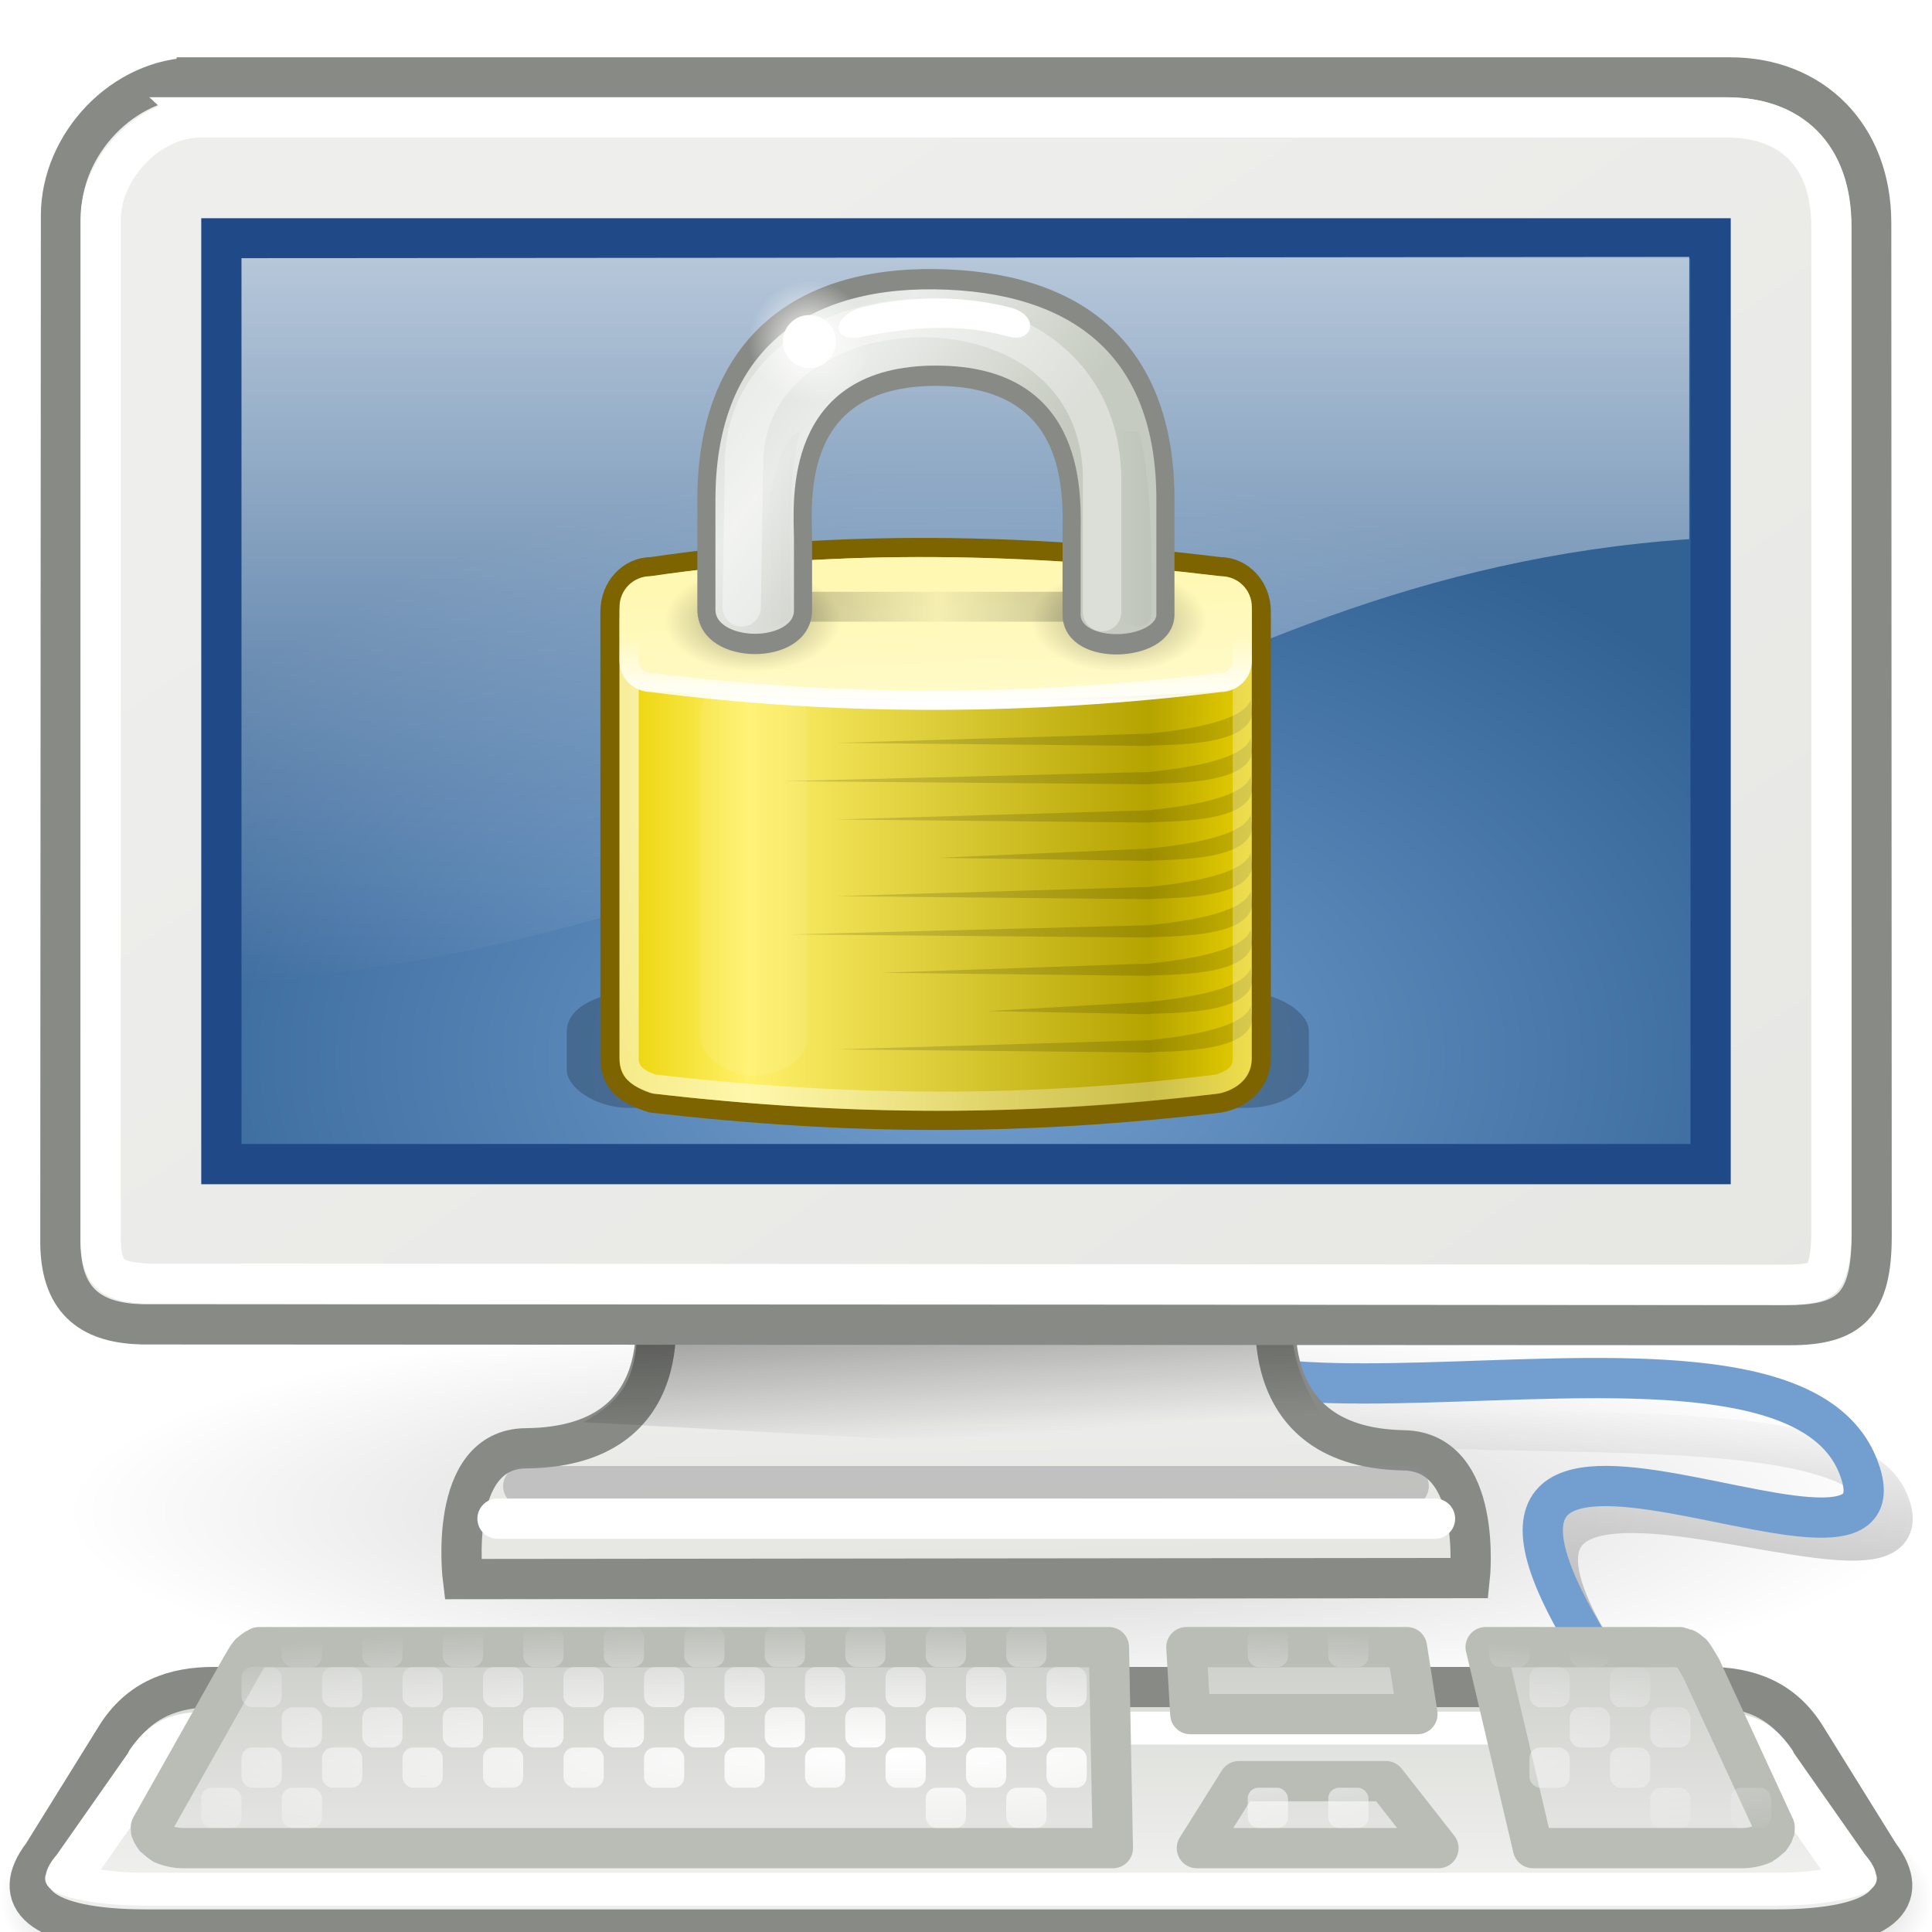 <?xml version="1.0" encoding="UTF-8" standalone="no"?>
<!-- Created with Inkscape (http://www.inkscape.org/) -->

<svg
   xmlns:dc="http://purl.org/dc/elements/1.1/"
   xmlns:cc="http://creativecommons.org/ns#"
   xmlns:rdf="http://www.w3.org/1999/02/22-rdf-syntax-ns#"
   xmlns:svg="http://www.w3.org/2000/svg"
   xmlns="http://www.w3.org/2000/svg"
   xmlns:xlink="http://www.w3.org/1999/xlink"
   xmlns:sodipodi="http://sodipodi.sourceforge.net/DTD/sodipodi-0.dtd"
   xmlns:inkscape="http://www.inkscape.org/namespaces/inkscape"
   width="48px"
   height="48px"
   id="svg2865"
   version="1.1"
   inkscape:version="0.47 r22583"
   sodipodi:docname="unlock.svg">
  <defs
     id="defs2867">
    <inkscape:perspective
       sodipodi:type="inkscape:persp3d"
       inkscape:vp_x="0 : 24 : 1"
       inkscape:vp_y="0 : 1000 : 0"
       inkscape:vp_z="48 : 24 : 1"
       inkscape:persp3d-origin="24 : 16 : 1"
       id="perspective2873" />
    <linearGradient
       y2="33.638"
       x2="37.295"
       y1="38.268"
       x1="37.485"
       gradientTransform="translate(24,0)"
       gradientUnits="userSpaceOnUse"
       id="linearGradient4343"
       xlink:href="#linearGradient4196"
       inkscape:collect="always" />
    <radialGradient
       r="23.76"
       fy="42.688"
       fx="23.938"
       cy="42.688"
       cx="23.938"
       gradientTransform="matrix(1,0,0,0.248,0,32.117)"
       gradientUnits="userSpaceOnUse"
       id="radialGradient4337"
       xlink:href="#linearGradient5225"
       inkscape:collect="always" />
    <linearGradient
       y2="35.75"
       x2="26.5"
       y1="43.25"
       x1="26.5"
       gradientTransform="matrix(1,0,0,0.753,-48,12.253)"
       gradientUnits="userSpaceOnUse"
       id="linearGradient3442"
       xlink:href="#linearGradient3899"
       inkscape:collect="always" />
    <radialGradient
       r="19.5"
       fy="47.045"
       fx="20.914"
       cy="47.045"
       cx="20.914"
       gradientTransform="matrix(1.383,3.581398e-5,0,0.172,-6.73,34.097)"
       gradientUnits="userSpaceOnUse"
       id="radialGradient3440"
       xlink:href="#linearGradient3907"
       inkscape:collect="always" />
    <radialGradient
       r="19.5"
       fy="47.045"
       fx="20.914"
       cy="47.045"
       cx="20.914"
       gradientTransform="matrix(1.383,3.581398e-5,0,0.172,-6.73,34.097)"
       gradientUnits="userSpaceOnUse"
       id="radialGradient3438"
       xlink:href="#linearGradient3907"
       inkscape:collect="always" />
    <radialGradient
       r="19.5"
       fy="47.045"
       fx="20.914"
       cy="47.045"
       cx="20.914"
       gradientTransform="matrix(1.383,3.581398e-5,0,0.172,-6.73,34.097)"
       gradientUnits="userSpaceOnUse"
       id="radialGradient3436"
       xlink:href="#linearGradient3907"
       inkscape:collect="always" />
    <radialGradient
       r="19.5"
       fy="47.045"
       fx="20.914"
       cy="47.045"
       cx="20.914"
       gradientTransform="matrix(1.383,3.581398e-5,0,0.172,-6.73,34.097)"
       gradientUnits="userSpaceOnUse"
       id="radialGradient3434"
       xlink:href="#linearGradient3907"
       inkscape:collect="always" />
    <radialGradient
       r="19.5"
       fy="47.045"
       fx="20.914"
       cy="47.045"
       cx="20.914"
       gradientTransform="matrix(1.383,3.581398e-5,0,0.172,-6.73,34.097)"
       gradientUnits="userSpaceOnUse"
       id="radialGradient3432"
       xlink:href="#linearGradient3907"
       inkscape:collect="always" />
    <radialGradient
       r="19.5"
       fy="47.045"
       fx="20.914"
       cy="47.045"
       cx="20.914"
       gradientTransform="matrix(1.383,3.581398e-5,0,0.172,-6.73,34.097)"
       gradientUnits="userSpaceOnUse"
       id="radialGradient3430"
       xlink:href="#linearGradient3907"
       inkscape:collect="always" />
    <radialGradient
       r="19.5"
       fy="47.045"
       fx="20.914"
       cy="47.045"
       cx="20.914"
       gradientTransform="matrix(1.383,3.581398e-5,0,0.172,-6.73,34.097)"
       gradientUnits="userSpaceOnUse"
       id="radialGradient3428"
       xlink:href="#linearGradient3907"
       inkscape:collect="always" />
    <radialGradient
       r="19.5"
       fy="47.045"
       fx="20.914"
       cy="47.045"
       cx="20.914"
       gradientTransform="matrix(1.383,3.581398e-5,0,0.172,-6.73,34.097)"
       gradientUnits="userSpaceOnUse"
       id="radialGradient3426"
       xlink:href="#linearGradient3907"
       inkscape:collect="always" />
    <radialGradient
       r="19.5"
       fy="47.045"
       fx="20.914"
       cy="47.045"
       cx="20.914"
       gradientTransform="matrix(1.383,3.581398e-5,0,0.172,-6.73,34.097)"
       gradientUnits="userSpaceOnUse"
       id="radialGradient3424"
       xlink:href="#linearGradient3907"
       inkscape:collect="always" />
    <radialGradient
       r="19.5"
       fy="47.045"
       fx="20.914"
       cy="47.045"
       cx="20.914"
       gradientTransform="matrix(1.383,3.581398e-5,0,0.172,-6.73,34.097)"
       gradientUnits="userSpaceOnUse"
       id="radialGradient3422"
       xlink:href="#linearGradient3907"
       inkscape:collect="always" />
    <radialGradient
       r="19.5"
       fy="47.045"
       fx="20.914"
       cy="47.045"
       cx="20.914"
       gradientTransform="matrix(1.383,3.581398e-5,0,0.172,-6.73,34.097)"
       gradientUnits="userSpaceOnUse"
       id="radialGradient3420"
       xlink:href="#linearGradient3907"
       inkscape:collect="always" />
    <radialGradient
       r="19.5"
       fy="47.045"
       fx="20.914"
       cy="47.045"
       cx="20.914"
       gradientTransform="matrix(1.383,3.581398e-5,0,0.172,-6.73,34.097)"
       gradientUnits="userSpaceOnUse"
       id="radialGradient3418"
       xlink:href="#linearGradient3907"
       inkscape:collect="always" />
    <radialGradient
       r="19.5"
       fy="47.045"
       fx="20.914"
       cy="47.045"
       cx="20.914"
       gradientTransform="matrix(1.383,3.581398e-5,0,0.172,-6.73,34.097)"
       gradientUnits="userSpaceOnUse"
       id="radialGradient3416"
       xlink:href="#linearGradient3907"
       inkscape:collect="always" />
    <radialGradient
       r="19.5"
       fy="47.045"
       fx="20.914"
       cy="47.045"
       cx="20.914"
       gradientTransform="matrix(1.383,3.581398e-5,0,0.172,-6.73,34.097)"
       gradientUnits="userSpaceOnUse"
       id="radialGradient3414"
       xlink:href="#linearGradient3907"
       inkscape:collect="always" />
    <radialGradient
       r="19.5"
       fy="47.045"
       fx="20.914"
       cy="47.045"
       cx="20.914"
       gradientTransform="matrix(1.383,3.581398e-5,0,0.172,-6.73,34.097)"
       gradientUnits="userSpaceOnUse"
       id="radialGradient3412"
       xlink:href="#linearGradient3907"
       inkscape:collect="always" />
    <radialGradient
       r="19.5"
       fy="47.045"
       fx="20.914"
       cy="47.045"
       cx="20.914"
       gradientTransform="matrix(1.383,3.581398e-5,0,0.172,-6.73,34.097)"
       gradientUnits="userSpaceOnUse"
       id="radialGradient3410"
       xlink:href="#linearGradient3907"
       inkscape:collect="always" />
    <radialGradient
       r="19.5"
       fy="47.045"
       fx="20.914"
       cy="47.045"
       cx="20.914"
       gradientTransform="matrix(1.383,3.581398e-5,0,0.172,-6.73,34.097)"
       gradientUnits="userSpaceOnUse"
       id="radialGradient3408"
       xlink:href="#linearGradient3907"
       inkscape:collect="always" />
    <radialGradient
       r="19.5"
       fy="47.045"
       fx="20.914"
       cy="47.045"
       cx="20.914"
       gradientTransform="matrix(1.383,3.581398e-5,0,0.172,-6.73,34.097)"
       gradientUnits="userSpaceOnUse"
       id="radialGradient3406"
       xlink:href="#linearGradient3907"
       inkscape:collect="always" />
    <radialGradient
       r="19.5"
       fy="47.045"
       fx="20.914"
       cy="47.045"
       cx="20.914"
       gradientTransform="matrix(1.383,3.581398e-5,0,0.172,-6.73,34.097)"
       gradientUnits="userSpaceOnUse"
       id="radialGradient3404"
       xlink:href="#linearGradient3907"
       inkscape:collect="always" />
    <radialGradient
       r="19.5"
       fy="47.045"
       fx="20.914"
       cy="47.045"
       cx="20.914"
       gradientTransform="matrix(1.383,3.581398e-5,0,0.172,-6.73,34.097)"
       gradientUnits="userSpaceOnUse"
       id="radialGradient3402"
       xlink:href="#linearGradient3907"
       inkscape:collect="always" />
    <radialGradient
       r="19.5"
       fy="47.045"
       fx="20.914"
       cy="47.045"
       cx="20.914"
       gradientTransform="matrix(1.383,3.581398e-5,0,0.172,-6.73,34.097)"
       gradientUnits="userSpaceOnUse"
       id="radialGradient3400"
       xlink:href="#linearGradient3907"
       inkscape:collect="always" />
    <radialGradient
       r="19.5"
       fy="47.045"
       fx="20.914"
       cy="47.045"
       cx="20.914"
       gradientTransform="matrix(1.383,3.581398e-5,0,0.172,-6.73,34.097)"
       gradientUnits="userSpaceOnUse"
       id="radialGradient3398"
       xlink:href="#linearGradient3907"
       inkscape:collect="always" />
    <radialGradient
       r="19.5"
       fy="47.045"
       fx="20.914"
       cy="47.045"
       cx="20.914"
       gradientTransform="matrix(1.383,3.581398e-5,0,0.172,-6.73,34.097)"
       gradientUnits="userSpaceOnUse"
       id="radialGradient3396"
       xlink:href="#linearGradient3907"
       inkscape:collect="always" />
    <radialGradient
       r="19.5"
       fy="47.045"
       fx="20.914"
       cy="47.045"
       cx="20.914"
       gradientTransform="matrix(1.383,3.581398e-5,0,0.172,-6.73,34.097)"
       gradientUnits="userSpaceOnUse"
       id="radialGradient3394"
       xlink:href="#linearGradient3907"
       inkscape:collect="always" />
    <radialGradient
       r="19.5"
       fy="47.045"
       fx="20.914"
       cy="47.045"
       cx="20.914"
       gradientTransform="matrix(1.383,3.581398e-5,0,0.172,-6.73,34.097)"
       gradientUnits="userSpaceOnUse"
       id="radialGradient3392"
       xlink:href="#linearGradient3907"
       inkscape:collect="always" />
    <radialGradient
       r="19.5"
       fy="47.045"
       fx="20.914"
       cy="47.045"
       cx="20.914"
       gradientTransform="matrix(1.383,3.581398e-5,0,0.172,-6.73,34.097)"
       gradientUnits="userSpaceOnUse"
       id="radialGradient3390"
       xlink:href="#linearGradient3907"
       inkscape:collect="always" />
    <radialGradient
       r="19.5"
       fy="47.045"
       fx="20.914"
       cy="47.045"
       cx="20.914"
       gradientTransform="matrix(1.383,3.581398e-5,0,0.172,-6.73,34.097)"
       gradientUnits="userSpaceOnUse"
       id="radialGradient3388"
       xlink:href="#linearGradient3907"
       inkscape:collect="always" />
    <radialGradient
       r="19.5"
       fy="47.045"
       fx="20.914"
       cy="47.045"
       cx="20.914"
       gradientTransform="matrix(1.383,3.581398e-5,0,0.172,-6.73,34.097)"
       gradientUnits="userSpaceOnUse"
       id="radialGradient3386"
       xlink:href="#linearGradient3907"
       inkscape:collect="always" />
    <radialGradient
       r="19.5"
       fy="47.045"
       fx="20.914"
       cy="47.045"
       cx="20.914"
       gradientTransform="matrix(1.383,3.581398e-5,0,0.172,-6.73,34.097)"
       gradientUnits="userSpaceOnUse"
       id="radialGradient3384"
       xlink:href="#linearGradient3907"
       inkscape:collect="always" />
    <radialGradient
       r="19.5"
       fy="47.045"
       fx="20.914"
       cy="47.045"
       cx="20.914"
       gradientTransform="matrix(1.383,3.581398e-5,0,0.172,-6.73,34.097)"
       gradientUnits="userSpaceOnUse"
       id="radialGradient3382"
       xlink:href="#linearGradient3907"
       inkscape:collect="always" />
    <radialGradient
       r="19.5"
       fy="47.045"
       fx="20.914"
       cy="47.045"
       cx="20.914"
       gradientTransform="matrix(1.383,3.581398e-5,0,0.172,-6.73,34.097)"
       gradientUnits="userSpaceOnUse"
       id="radialGradient3380"
       xlink:href="#linearGradient3907"
       inkscape:collect="always" />
    <radialGradient
       r="19.5"
       fy="47.045"
       fx="20.914"
       cy="47.045"
       cx="20.914"
       gradientTransform="matrix(1.383,3.581398e-5,0,0.172,-6.73,34.097)"
       gradientUnits="userSpaceOnUse"
       id="radialGradient3378"
       xlink:href="#linearGradient3907"
       inkscape:collect="always" />
    <radialGradient
       r="19.5"
       fy="47.045"
       fx="20.914"
       cy="47.045"
       cx="20.914"
       gradientTransform="matrix(1.383,3.581398e-5,0,0.172,-6.73,34.097)"
       gradientUnits="userSpaceOnUse"
       id="radialGradient3376"
       xlink:href="#linearGradient3907"
       inkscape:collect="always" />
    <radialGradient
       r="19.5"
       fy="47.045"
       fx="20.914"
       cy="47.045"
       cx="20.914"
       gradientTransform="matrix(1.383,3.581398e-5,0,0.172,-6.73,34.097)"
       gradientUnits="userSpaceOnUse"
       id="radialGradient3374"
       xlink:href="#linearGradient3907"
       inkscape:collect="always" />
    <radialGradient
       r="19.5"
       fy="47.045"
       fx="20.914"
       cy="47.045"
       cx="20.914"
       gradientTransform="matrix(1.383,3.581398e-5,0,0.172,-6.73,34.097)"
       gradientUnits="userSpaceOnUse"
       id="radialGradient3372"
       xlink:href="#linearGradient3907"
       inkscape:collect="always" />
    <radialGradient
       r="19.5"
       fy="47.045"
       fx="20.914"
       cy="47.045"
       cx="20.914"
       gradientTransform="matrix(1.383,3.581398e-5,0,0.172,-6.73,34.097)"
       gradientUnits="userSpaceOnUse"
       id="radialGradient3370"
       xlink:href="#linearGradient3907"
       inkscape:collect="always" />
    <radialGradient
       r="19.5"
       fy="47.045"
       fx="20.914"
       cy="47.045"
       cx="20.914"
       gradientTransform="matrix(1.383,3.581398e-5,0,0.172,-6.73,34.097)"
       gradientUnits="userSpaceOnUse"
       id="radialGradient3368"
       xlink:href="#linearGradient3907"
       inkscape:collect="always" />
    <radialGradient
       r="19.5"
       fy="47.045"
       fx="20.914"
       cy="47.045"
       cx="20.914"
       gradientTransform="matrix(1.383,3.581398e-5,0,0.172,-6.73,34.097)"
       gradientUnits="userSpaceOnUse"
       id="radialGradient3366"
       xlink:href="#linearGradient3907"
       inkscape:collect="always" />
    <radialGradient
       r="19.5"
       fy="47.045"
       fx="20.914"
       cy="47.045"
       cx="20.914"
       gradientTransform="matrix(1.383,3.581398e-5,0,0.172,-6.73,34.097)"
       gradientUnits="userSpaceOnUse"
       id="radialGradient3364"
       xlink:href="#linearGradient3907"
       inkscape:collect="always" />
    <radialGradient
       r="19.5"
       fy="47.045"
       fx="20.914"
       cy="47.045"
       cx="20.914"
       gradientTransform="matrix(1.383,3.581398e-5,0,0.172,-6.73,34.097)"
       gradientUnits="userSpaceOnUse"
       id="radialGradient3362"
       xlink:href="#linearGradient3907"
       inkscape:collect="always" />
    <radialGradient
       r="19.5"
       fy="47.045"
       fx="20.914"
       cy="47.045"
       cx="20.914"
       gradientTransform="matrix(1.383,3.581398e-5,0,0.172,-6.73,34.097)"
       gradientUnits="userSpaceOnUse"
       id="radialGradient3360"
       xlink:href="#linearGradient3907"
       inkscape:collect="always" />
    <radialGradient
       r="19.5"
       fy="47.045"
       fx="20.914"
       cy="47.045"
       cx="20.914"
       gradientTransform="matrix(1.383,3.581398e-5,0,0.172,-6.73,34.097)"
       gradientUnits="userSpaceOnUse"
       id="radialGradient3358"
       xlink:href="#linearGradient3907"
       inkscape:collect="always" />
    <radialGradient
       r="19.5"
       fy="47.045"
       fx="20.914"
       cy="47.045"
       cx="20.914"
       gradientTransform="matrix(1.383,3.581398e-5,0,0.172,-6.73,34.097)"
       gradientUnits="userSpaceOnUse"
       id="radialGradient3356"
       xlink:href="#linearGradient3907"
       inkscape:collect="always" />
    <radialGradient
       r="19.5"
       fy="47.045"
       fx="20.914"
       cy="47.045"
       cx="20.914"
       gradientTransform="matrix(1.383,3.581398e-5,0,0.172,-6.73,34.097)"
       gradientUnits="userSpaceOnUse"
       id="radialGradient3354"
       xlink:href="#linearGradient3907"
       inkscape:collect="always" />
    <radialGradient
       r="19.5"
       fy="47.045"
       fx="20.914"
       cy="47.045"
       cx="20.914"
       gradientTransform="matrix(1.383,3.581398e-5,0,0.172,-6.73,34.097)"
       gradientUnits="userSpaceOnUse"
       id="radialGradient3352"
       xlink:href="#linearGradient3907"
       inkscape:collect="always" />
    <radialGradient
       r="19.5"
       fy="47.045"
       fx="20.914"
       cy="47.045"
       cx="20.914"
       gradientTransform="matrix(1.383,3.581398e-5,0,0.172,-6.73,34.097)"
       gradientUnits="userSpaceOnUse"
       id="radialGradient3350"
       xlink:href="#linearGradient3907"
       inkscape:collect="always" />
    <radialGradient
       r="19.5"
       fy="47.045"
       fx="20.914"
       cy="47.045"
       cx="20.914"
       gradientTransform="matrix(1.383,3.581398e-5,0,0.172,-6.73,34.097)"
       gradientUnits="userSpaceOnUse"
       id="radialGradient3348"
       xlink:href="#linearGradient3907"
       inkscape:collect="always" />
    <radialGradient
       r="19.5"
       fy="47.045"
       fx="20.914"
       cy="47.045"
       cx="20.914"
       gradientTransform="matrix(1.383,3.581398e-5,0,0.172,-6.73,34.097)"
       gradientUnits="userSpaceOnUse"
       id="radialGradient3346"
       xlink:href="#linearGradient3907"
       inkscape:collect="always" />
    <radialGradient
       r="19.5"
       fy="47.045"
       fx="20.914"
       cy="47.045"
       cx="20.914"
       gradientTransform="matrix(1.383,3.581398e-5,0,0.172,-6.73,34.097)"
       gradientUnits="userSpaceOnUse"
       id="radialGradient3344"
       xlink:href="#linearGradient3907"
       inkscape:collect="always" />
    <radialGradient
       r="19.5"
       fy="47.045"
       fx="20.914"
       cy="47.045"
       cx="20.914"
       gradientTransform="matrix(1.383,3.581398e-5,0,0.172,-6.73,34.097)"
       gradientUnits="userSpaceOnUse"
       id="radialGradient3342"
       xlink:href="#linearGradient3907"
       inkscape:collect="always" />
    <radialGradient
       r="19.5"
       fy="47.045"
       fx="20.914"
       cy="47.045"
       cx="20.914"
       gradientTransform="matrix(1.383,3.581398e-5,0,0.172,-6.73,34.097)"
       gradientUnits="userSpaceOnUse"
       id="radialGradient3340"
       xlink:href="#linearGradient3907"
       inkscape:collect="always" />
    <radialGradient
       r="19.5"
       fy="47.045"
       fx="20.914"
       cy="47.045"
       cx="20.914"
       gradientTransform="matrix(1.383,3.581398e-5,0,0.172,-6.73,34.097)"
       gradientUnits="userSpaceOnUse"
       id="radialGradient3338"
       xlink:href="#linearGradient3907"
       inkscape:collect="always" />
    <radialGradient
       r="19.5"
       fy="47.045"
       fx="20.914"
       cy="47.045"
       cx="20.914"
       gradientTransform="matrix(1.383,3.581398e-5,0,0.172,-6.73,34.097)"
       gradientUnits="userSpaceOnUse"
       id="radialGradient3336"
       xlink:href="#linearGradient3907"
       inkscape:collect="always" />
    <radialGradient
       r="19.5"
       fy="47.045"
       fx="20.914"
       cy="47.045"
       cx="20.914"
       gradientTransform="matrix(1.383,3.581398e-5,0,0.172,-6.73,34.097)"
       gradientUnits="userSpaceOnUse"
       id="radialGradient3334"
       xlink:href="#linearGradient3907"
       inkscape:collect="always" />
    <radialGradient
       r="19.5"
       fy="47.045"
       fx="20.914"
       cy="47.045"
       cx="20.914"
       gradientTransform="matrix(1.383,3.581398e-5,0,0.172,-6.73,34.097)"
       gradientUnits="userSpaceOnUse"
       id="radialGradient3332"
       xlink:href="#linearGradient3907"
       inkscape:collect="always" />
    <radialGradient
       r="19.5"
       fy="47.045"
       fx="20.914"
       cy="47.045"
       cx="20.914"
       gradientTransform="matrix(1.383,3.581398e-5,0,0.172,-6.73,34.097)"
       gradientUnits="userSpaceOnUse"
       id="radialGradient3330"
       xlink:href="#linearGradient3907"
       inkscape:collect="always" />
    <radialGradient
       r="19.5"
       fy="47.045"
       fx="20.914"
       cy="47.045"
       cx="20.914"
       gradientTransform="matrix(1.383,3.581398e-5,0,0.172,-6.73,34.097)"
       gradientUnits="userSpaceOnUse"
       id="radialGradient3328"
       xlink:href="#linearGradient3907"
       inkscape:collect="always" />
    <radialGradient
       r="19.5"
       fy="47.045"
       fx="20.914"
       cy="47.045"
       cx="20.914"
       gradientTransform="matrix(1.383,3.581398e-5,0,0.172,-6.73,34.097)"
       gradientUnits="userSpaceOnUse"
       id="radialGradient3326"
       xlink:href="#linearGradient3907"
       inkscape:collect="always" />
    <radialGradient
       r="19.5"
       fy="47.045"
       fx="20.914"
       cy="47.045"
       cx="20.914"
       gradientTransform="matrix(1.383,3.581398e-5,0,0.172,-6.73,34.097)"
       gradientUnits="userSpaceOnUse"
       id="radialGradient3324"
       xlink:href="#linearGradient3907"
       inkscape:collect="always" />
    <radialGradient
       r="19.5"
       fy="47.045"
       fx="20.914"
       cy="47.045"
       cx="20.914"
       gradientTransform="matrix(1.383,3.581398e-5,0,0.172,-6.73,34.097)"
       gradientUnits="userSpaceOnUse"
       id="radialGradient3322"
       xlink:href="#linearGradient3907"
       inkscape:collect="always" />
    <linearGradient
       y2="32.448"
       x2="16.396"
       y1="19.659"
       x1="16.396"
       gradientTransform="matrix(1,0,0,0.833,-48,19.082)"
       gradientUnits="userSpaceOnUse"
       id="linearGradient3320"
       xlink:href="#linearGradient1558"
       inkscape:collect="always" />
    <linearGradient
       y2="29.995"
       x2="37.031"
       y1="35.063"
       x1="37.031"
       gradientTransform="matrix(1,0,0,0.889,0,3.833)"
       gradientUnits="userSpaceOnUse"
       id="linearGradient2521"
       xlink:href="#linearGradient3042"
       inkscape:collect="always" />
    <radialGradient
       r="3"
       fy="33.214"
       fx="3"
       cy="33.214"
       cx="3"
       gradientTransform="matrix(0,-0.75,1.333,0,-88.286,-30.5)"
       gradientUnits="userSpaceOnUse"
       id="radialGradient2519"
       xlink:href="#linearGradient3028"
       inkscape:collect="always" />
    <radialGradient
       r="3"
       fy="33.214"
       fx="3"
       cy="33.214"
       cx="3"
       gradientTransform="matrix(0,-0.75,1.333,0,-40.286,35)"
       gradientUnits="userSpaceOnUse"
       id="radialGradient2517"
       xlink:href="#linearGradient3028"
       inkscape:collect="always" />
    <radialGradient
       r="19.5"
       fy="47.045"
       fx="20.914"
       cy="47.045"
       cx="20.914"
       gradientTransform="matrix(1.383,3.581398e-5,0,0.172,-6.73,34.097)"
       gradientUnits="userSpaceOnUse"
       id="radialGradient2433"
       xlink:href="#linearGradient3907"
       inkscape:collect="always" />
    <linearGradient
       id="linearGradient3042">
      <stop
         style="stop-color:black;stop-opacity:0;"
         offset="0"
         id="stop3044" />
      <stop
         id="stop3050"
         offset="0.5"
         style="stop-color:black;stop-opacity:1;" />
      <stop
         style="stop-color:black;stop-opacity:0;"
         offset="1"
         id="stop3046" />
    </linearGradient>
    <linearGradient
       inkscape:collect="always"
       id="linearGradient3028">
      <stop
         style="stop-color:black;stop-opacity:1;"
         offset="0"
         id="stop3030" />
      <stop
         style="stop-color:black;stop-opacity:0;"
         offset="1"
         id="stop3032" />
    </linearGradient>
    <linearGradient
       inkscape:collect="always"
       id="linearGradient1558">
      <stop
         style="stop-color:#babdb6"
         offset="0"
         id="stop1560" />
      <stop
         style="stop-color:#eeeeec"
         offset="1"
         id="stop1562" />
    </linearGradient>
    <linearGradient
       y2="40.22"
       x2="23.529"
       y1="34.573"
       x1="23.155"
       gradientTransform="matrix(1.004,0,0,1,-0.125,-3.012)"
       gradientUnits="userSpaceOnUse"
       id="linearGradient2310"
       xlink:href="#linearGradient11400"
       inkscape:collect="always" />
    <linearGradient
       y2="43.826"
       x2="31.861"
       y1="37.842"
       x1="31.743"
       gradientTransform="matrix(1,0,0,0.993,-6.075869e-16,-2.718)"
       gradientUnits="userSpaceOnUse"
       id="linearGradient2308"
       xlink:href="#linearGradient5137"
       inkscape:collect="always" />
    <radialGradient
       gradientUnits="userSpaceOnUse"
       gradientTransform="matrix(1.233,1.948681e-23,-1.1422e-23,0.778,-5.591,-0.847)"
       r="19"
       fy="32.997"
       fx="24.006"
       cy="32.997"
       cx="24.006"
       id="radialGradient5239"
       xlink:href="#linearGradient5233"
       inkscape:collect="always" />
    <linearGradient
       gradientTransform="matrix(0.999,0,0,0.999,3.061255e-3,-2.971)"
       y2="38.876"
       x2="39.904"
       y1="6.376"
       x1="17.248"
       gradientUnits="userSpaceOnUse"
       id="linearGradient5147"
       xlink:href="#linearGradient5137"
       inkscape:collect="always" />
    <linearGradient
       gradientTransform="translate(-2.35294e-2,-3.039)"
       gradientUnits="userSpaceOnUse"
       y2="26.039"
       x2="20.157"
       y1="5.1"
       x1="20.157"
       id="linearGradient6246"
       xlink:href="#linearGradient6240"
       inkscape:collect="always" />
    <linearGradient
       id="linearGradient11400">
      <stop
         id="stop11402"
         offset="0"
         style="stop-color:#000000;stop-opacity:1;" />
      <stop
         id="stop11404"
         offset="1"
         style="stop-color:#000000;stop-opacity:0;" />
    </linearGradient>
    <linearGradient
       id="linearGradient6240"
       inkscape:collect="always">
      <stop
         id="stop6242"
         offset="0"
         style="stop-color:#ffffff;stop-opacity:1;" />
      <stop
         id="stop6244"
         offset="1"
         style="stop-color:#ffffff;stop-opacity:0;" />
    </linearGradient>
    <linearGradient
       id="linearGradient5137">
      <stop
         id="stop5139"
         offset="0"
         style="stop-color:#eeeeec;stop-opacity:1;" />
      <stop
         id="stop5141"
         offset="1"
         style="stop-color:#e6e6e3;stop-opacity:1;" />
    </linearGradient>
    <linearGradient
       id="linearGradient5225"
       inkscape:collect="always">
      <stop
         id="stop5227"
         offset="0"
         style="stop-color:black;stop-opacity:1;" />
      <stop
         id="stop5229"
         offset="1"
         style="stop-color:black;stop-opacity:0;" />
    </linearGradient>
    <linearGradient
       id="linearGradient5233">
      <stop
         id="stop5235"
         offset="0"
         style="stop-color:#729fcf;stop-opacity:1;" />
      <stop
         id="stop5237"
         offset="1"
         style="stop-color:#326194;stop-opacity:1;" />
    </linearGradient>
    <linearGradient
       id="linearGradient3899"
       inkscape:collect="always">
      <stop
         id="stop3901"
         offset="0"
         style="stop-color:#eeeeec" />
      <stop
         id="stop3903"
         offset="1"
         style="stop-color:#d3d7cf" />
    </linearGradient>
    <linearGradient
       id="linearGradient3907">
      <stop
         id="stop3909"
         offset="0"
         style="stop-color:#ffffff;stop-opacity:1;" />
      <stop
         id="stop3911"
         offset="1"
         style="stop-color:#ffffff;stop-opacity:0;" />
    </linearGradient>
    <linearGradient
       id="linearGradient4196">
      <stop
         id="stop4198"
         offset="0"
         style="stop-color:black;stop-opacity:1;" />
      <stop
         id="stop4200"
         offset="1"
         style="stop-color:black;stop-opacity:0;" />
    </linearGradient>
    <inkscape:perspective
       id="perspective3328"
       inkscape:persp3d-origin="24 : 16 : 1"
       inkscape:vp_z="48 : 24 : 1"
       inkscape:vp_y="0 : 1000 : 0"
       inkscape:vp_x="0 : 24 : 1"
       sodipodi:type="inkscape:persp3d" />
    <filter
       id="filter5745"
       inkscape:collect="always">
      <feGaussianBlur
         id="feGaussianBlur5747"
         stdDeviation="0.836"
         inkscape:collect="always" />
    </filter>
    <linearGradient
       y2="13.789"
       x2="35.021"
       y1="13.789"
       x1="32.128"
       gradientTransform="translate(-19.533,1.744)"
       gradientUnits="userSpaceOnUse"
       id="linearGradient6334"
       xlink:href="#linearGradient6227"
       inkscape:collect="always" />
    <filter
       id="filter6328"
       height="1.827"
       y="-0.414"
       width="1.17"
       x="-0.085"
       inkscape:collect="always">
      <feGaussianBlur
         id="feGaussianBlur6330"
         stdDeviation="0.425"
         inkscape:collect="always" />
    </filter>
    <filter
       id="filter6251"
       height="1.095"
       y="-0.048"
       width="1.485"
       x="-0.242"
       inkscape:collect="always">
      <feGaussianBlur
         id="feGaussianBlur6253"
         stdDeviation="0.244"
         inkscape:collect="always" />
    </filter>
    <linearGradient
       gradientTransform="translate(1.682,1.125)"
       gradientUnits="userSpaceOnUse"
       y2="14.85"
       x2="33.004"
       y1="14.85"
       x1="35.005"
       id="linearGradient6233"
       xlink:href="#linearGradient6227"
       inkscape:collect="always" />
    <linearGradient
       y2="32.162"
       x2="40.938"
       y1="32.162"
       x1="6.727"
       gradientTransform="matrix(0.972,0,0,1.13,2.185,-5.939)"
       gradientUnits="userSpaceOnUse"
       id="linearGradient6225"
       xlink:href="#linearGradient6215"
       inkscape:collect="always" />
    <filter
       id="filter6171"
       height="4.044"
       y="-1.522"
       width="1.283"
       x="-0.141"
       inkscape:collect="always">
      <feGaussianBlur
         id="feGaussianBlur6173"
         stdDeviation="1.189"
         inkscape:collect="always" />
    </filter>
    <linearGradient
       gradientTransform="translate(0,-0.5)"
       gradientUnits="userSpaceOnUse"
       y2="20.094"
       x2="34"
       y1="20.094"
       x1="17.188"
       id="linearGradient6095"
       xlink:href="#linearGradient6089"
       inkscape:collect="always" />
    <radialGradient
       r="3.312"
       fy="20.312"
       fx="15.938"
       cy="20.312"
       cx="15.938"
       gradientTransform="matrix(1,0,0,0.585,0,8.432)"
       gradientUnits="userSpaceOnUse"
       id="radialGradient6085"
       xlink:href="#linearGradient6075"
       inkscape:collect="always" />
    <radialGradient
       gradientUnits="userSpaceOnUse"
       gradientTransform="matrix(1,0,0,0.585,0,8.432)"
       r="3.312"
       fy="20.312"
       fx="15.938"
       cy="20.312"
       cx="15.938"
       id="radialGradient6081"
       xlink:href="#linearGradient6075"
       inkscape:collect="always" />
    <radialGradient
       r="3.182"
       fy="6.281"
       fx="18.031"
       cy="6.281"
       cx="18.031"
       gradientUnits="userSpaceOnUse"
       id="radialGradient6071"
       xlink:href="#linearGradient6057"
       inkscape:collect="always" />
    <filter
       id="filter6051"
       height="1.944"
       y="-0.472"
       width="1.15"
       x="-0.075"
       inkscape:collect="always">
      <feGaussianBlur
         id="feGaussianBlur6053"
         stdDeviation="1.415"
         inkscape:collect="always" />
    </filter>
    <filter
       id="filter5957"
       height="1.165"
       y="-0.082"
       width="1.988"
       x="-0.494"
       inkscape:collect="always">
      <feGaussianBlur
         id="feGaussianBlur5959"
         stdDeviation="0.699"
         inkscape:collect="always" />
    </filter>
    <linearGradient
       y2="18.038"
       x2="21.942"
       y1="21.551"
       x1="21.942"
       gradientTransform="matrix(0.97,0,0,0.952,2.227,4.034)"
       gradientUnits="userSpaceOnUse"
       id="linearGradient1387"
       xlink:href="#linearGradient12071"
       inkscape:collect="always" />
    <linearGradient
       inkscape:collect="always"
       id="linearGradient12071">
      <stop
         style="stop-color:#ffffff;stop-opacity:1;"
         offset="0"
         id="stop12073" />
      <stop
         style="stop-color:#ffffff;stop-opacity:0;"
         offset="1"
         id="stop12075" />
    </linearGradient>
    <linearGradient
       inkscape:collect="always"
       xlink:href="#linearGradient10591"
       id="linearGradient1392"
       gradientUnits="userSpaceOnUse"
       gradientTransform="translate(0,-1.926)"
       x1="10.651"
       y1="2.914"
       x2="27.192"
       y2="17.47" />
    <linearGradient
       id="linearGradient10591">
      <stop
         style="stop-color:#cad0c6;stop-opacity:1;"
         offset="0"
         id="stop10593" />
      <stop
         id="stop10599"
         offset="0.5"
         style="stop-color:#eaece9;stop-opacity:1;" />
      <stop
         style="stop-color:#c5cbc0;stop-opacity:1;"
         offset="1"
         id="stop10595" />
    </linearGradient>
    <linearGradient
       id="linearGradient9845">
      <stop
         style="stop-color:#ffffff;stop-opacity:1;"
         offset="0"
         id="stop9847" />
      <stop
         style="stop-color:#ffffff;stop-opacity:0.495;"
         offset="1"
         id="stop9849" />
    </linearGradient>
    <linearGradient
       gradientTransform="matrix(0.971,0,0,1.5,2.205,-7.5)"
       gradientUnits="userSpaceOnUse"
       y2="17"
       x2="24.75"
       y1="21"
       x1="24.875"
       id="linearGradient1591"
       xlink:href="#linearGradient5881"
       inkscape:collect="always" />
    <linearGradient
       y2="36.127"
       x2="30.875"
       y1="25.002"
       x1="10.907"
       gradientTransform="matrix(0.969,0,0,1.118,2.262,-4.095)"
       gradientUnits="userSpaceOnUse"
       id="linearGradient1575"
       xlink:href="#linearGradient9845"
       inkscape:collect="always" />
    <linearGradient
       id="linearGradient5881">
      <stop
         style="stop-color:#fffac7;stop-opacity:1;"
         offset="0"
         id="stop5883" />
      <stop
         id="stop5885"
         offset="1"
         style="stop-color:#fff8b2;stop-opacity:1;" />
    </linearGradient>
    <linearGradient
       id="linearGradient6057"
       inkscape:collect="always">
      <stop
         id="stop6059"
         offset="0"
         style="stop-color:#ffffff;stop-opacity:1;" />
      <stop
         id="stop6061"
         offset="1"
         style="stop-color:#ffffff;stop-opacity:0;" />
    </linearGradient>
    <linearGradient
       id="linearGradient6075"
       inkscape:collect="always">
      <stop
         id="stop6077"
         offset="0"
         style="stop-color:#000000;stop-opacity:1;" />
      <stop
         id="stop6079"
         offset="1"
         style="stop-color:#000000;stop-opacity:0;" />
    </linearGradient>
    <linearGradient
       id="linearGradient6089">
      <stop
         id="stop6091"
         offset="0"
         style="stop-color:#000000;stop-opacity:1;" />
      <stop
         style="stop-color:#000000;stop-opacity:0.172;"
         offset="0.5"
         id="stop6097" />
      <stop
         id="stop6093"
         offset="1"
         style="stop-color:#000000;stop-opacity:1;" />
    </linearGradient>
    <linearGradient
       id="linearGradient6215">
      <stop
         style="stop-color:#ead200;stop-opacity:1;"
         offset="0"
         id="stop6217" />
      <stop
         id="stop6219"
         offset="0.21"
         style="stop-color:#fff16a;stop-opacity:1;" />
      <stop
         style="stop-color:#b5a300;stop-opacity:1;"
         offset="0.84"
         id="stop6221" />
      <stop
         style="stop-color:#e8d000;stop-opacity:1;"
         offset="1"
         id="stop6223" />
    </linearGradient>
    <linearGradient
       id="linearGradient6227"
       inkscape:collect="always">
      <stop
         id="stop6229"
         offset="0"
         style="stop-color:#000000;stop-opacity:1;" />
      <stop
         id="stop6231"
         offset="1"
         style="stop-color:#000000;stop-opacity:0;" />
    </linearGradient>
    <inkscape:perspective
       id="perspective4105"
       inkscape:persp3d-origin="24 : 16 : 1"
       inkscape:vp_z="48 : 24 : 1"
       inkscape:vp_y="0 : 1000 : 0"
       inkscape:vp_x="0 : 24 : 1"
       sodipodi:type="inkscape:persp3d" />
  </defs>
  <sodipodi:namedview
     id="base"
     pagecolor="#ffffff"
     bordercolor="#666666"
     borderopacity="1.0"
     inkscape:pageopacity="0.0"
     inkscape:pageshadow="2"
     inkscape:zoom="7"
     inkscape:cx="24"
     inkscape:cy="24"
     inkscape:current-layer="layer1"
     showgrid="true"
     inkscape:grid-bbox="true"
     inkscape:document-units="px"
     inkscape:window-width="1280"
     inkscape:window-height="727"
     inkscape:window-x="0"
     inkscape:window-y="0"
     inkscape:window-maximized="1" />
  <g
     id="layer1"
     inkscape:label="Layer 1"
     inkscape:groupmode="layer">
    <g
       id="g3438"
       transform="translate(0,1.422)">
      <g
         style="display:inline"
         inkscape:label="Layer 1"
         id="layer1-9">
        <path
           transform="matrix(0.968,0,0,0.864,1.448,-0.747)"
           d="m 47.697,42.688 c 0,3.249 -10.638,5.884 -23.76,5.884 -13.122,0 -23.76,-2.634 -23.76,-5.884 0,-3.249 10.638,-5.884 23.76,-5.884 13.122,0 23.76,2.634 23.76,5.884 z"
           sodipodi:ry="5.8835783"
           sodipodi:rx="23.75956"
           sodipodi:cy="42.6875"
           sodipodi:cx="23.9375"
           id="path1379"
           style="opacity:0.2;fill:url(#radialGradient4337);fill-opacity:1;fill-rule:evenodd;stroke:none"
           sodipodi:type="arc" />
        <g
           transform="translate(-25,0)"
           id="g4339">
          <path
             sodipodi:nodetypes="czz"
             id="use4184"
             d="M 66.131,41.788 C 57.847,31.23 73.567,39.499 71.897,35.84 70.262,32.254 51.343,36.514 53.333,30.514"
             style="opacity:0.208;fill:none;stroke:url(#linearGradient4343);stroke-width:1;stroke-linecap:butt;stroke-linejoin:miter;stroke-miterlimit:4;stroke-opacity:1;stroke-dasharray:none;display:inline" />
          <path
             style="fill:none;stroke:#729fcf;stroke-width:1;stroke-linecap:butt;stroke-linejoin:miter;stroke-miterlimit:4;stroke-opacity:1;stroke-dasharray:none;display:inline"
             d="M 65.675,41.213 C 57.657,30.125 72.914,39.404 71.161,35 69.172,30 52.552,36.028 53.48,30.116"
             id="path4172"
             sodipodi:nodetypes="czz" />
        </g>
        <g
           transform="matrix(0.811,0,0,0.811,4.536,4.145)"
           id="g2302">
          <path
             sodipodi:nodetypes="csccscc"
             id="path1359"
             d="m 14.375,32.559 c 0,0 1.217,4.899 -3.856,4.945 -2.43,0.022 -1.932,4.006 -1.932,4.006 l 30.846,-0.031 c 0,0 0.418,-3.867 -2.022,-3.913 -4.987,-0.091 -3.811,-5.07 -3.811,-5.07 l -19.225,0.062 z"
             style="color:#000000;fill:url(#linearGradient2308);fill-opacity:1;fill-rule:evenodd;stroke:#888a85;stroke-width:1.233;stroke-linecap:butt;stroke-linejoin:miter;stroke-miterlimit:4;stroke-opacity:1;stroke-dasharray:none;stroke-dashoffset:0;marker:none;visibility:visible;display:inline;overflow:visible" />
          <path
             sodipodi:nodetypes="ccccc"
             id="path1367"
             d="m 13.926,33.027 c 0.084,2.173 -0.285,2.911 -1.64,3.675 L 36,38 c -0.953,-1.169 -2.339,-2.933 -1.961,-4.988 l -20.113,0.016 z"
             style="opacity:0.5;fill:url(#linearGradient2310);fill-opacity:1;fill-rule:evenodd;stroke:none" />
          <path
             style="fill:none;stroke:#8d8d8f;stroke-width:1.233px;stroke-linecap:round;stroke-linejoin:miter;stroke-opacity:0.439"
             d="m 10.436,38.662 c 6.564,0.002 27.126,0 27.126,0"
             id="path1393"
             sodipodi:nodetypes="cc" />
          <path
             sodipodi:nodetypes="cc"
             id="path1395"
             d="m 9.648,39.66 c 6.707,0.002 28.72,0 28.72,0"
             style="fill:none;stroke:#ffffff;stroke-width:1.233px;stroke-linecap:round;stroke-linejoin:miter;stroke-opacity:1" />
        </g>
        <rect
           y="-2.844"
           x="0"
           height="48"
           width="48"
           id="rect4784"
           style="fill:none;stroke:none" />
        <path
           sodipodi:nodetypes="ccccccccc"
           id="rect5040"
           d="m 4.888,0.502 38.102,0 c 2.024,0 3.499,1.426 3.499,3.621 l 0.011,25.165 C 46.5,30.978 45.972,31.5 44.467,31.5 L 3.533,31.481 C 2.354,31.452 1.515,30.987 1.5,29.465 L 1.515,3.935 c 0,-1.771 1.538,-3.433 3.373,-3.433 z"
           style="fill:url(#linearGradient5147);fill-opacity:1;fill-rule:evenodd;stroke:#888a85;stroke-width:1;stroke-linecap:butt;stroke-linejoin:miter;stroke-miterlimit:4;stroke-opacity:1" />
        <rect
           y="4.5"
           x="5.5"
           height="23"
           width="37"
           id="rect9208"
           style="fill:url(#radialGradient5239);fill-opacity:1;fill-rule:evenodd;stroke:#204a87;stroke-width:1px;stroke-linecap:butt;stroke-linejoin:miter;stroke-opacity:1" />
        <path
           sodipodi:nodetypes="ccccc"
           id="path4073"
           d="M 6,4.992 6,23 C 22.444,21.646 28.599,12.888 41.969,11.973 l 1e-6,-7.012 L 6,4.992 z"
           style="opacity:0.75;fill:url(#linearGradient6246);fill-opacity:1;fill-rule:evenodd;stroke:none" />
        <rect
           style="fill:none;stroke:none"
           id="rect1355"
           width="48"
           height="48"
           x="0"
           y="-2.844" />
        <rect
           y="-2.844"
           x="0"
           height="48"
           width="48"
           id="rect1377"
           style="fill:none;stroke:none" />
        <path
           sodipodi:nodetypes="cccsccscccc"
           id="path1387"
           d="m 4.984,1.495 c -1.299,0 -2.484,1.282 -2.484,2.537 L 2.5,29.355 c 0.006,0.597 0.145,0.783 0.279,0.897 0.135,0.114 0.419,0.205 0.9,0.217 L 44.353,30.5 c 0.647,0 0.851,-0.1 0.931,-0.186 0.08,-0.086 0.217,-0.397 0.217,-1.145 l 10e-7,-24.953 c 0,-1.789 -1.004,-2.722 -2.608,-2.722 l -37.91,0 z"
           style="fill:none;stroke:#ffffff;stroke-width:1;stroke-linecap:butt;stroke-linejoin:miter;stroke-miterlimit:4;stroke-opacity:1" />
        <g
           transform="translate(0,13)"
           id="g3052"
           style="opacity:0.4">
          <rect
             y="30.5"
             x="0"
             height="4.5"
             width="4"
             id="rect3026"
             style="fill:url(#radialGradient2517);fill-opacity:1;stroke:none" />
          <rect
             transform="scale(-1,-1)"
             y="-35"
             x="-48"
             height="4.5"
             width="4"
             id="rect3036"
             style="fill:url(#radialGradient2519);fill-opacity:1;stroke:none;display:inline" />
          <rect
             y="30.5"
             x="4"
             height="4.5"
             width="40"
             id="rect3040"
             style="fill:url(#linearGradient2521);fill-opacity:1;stroke:none" />
        </g>
        <g
           transform="translate(48,0)"
           id="g3316">
          <path
             sodipodi:nodetypes="ccccccccc"
             id="rect2024"
             d="m -42.688,40.492 c -0.968,0 -1.848,0.285 -2.438,1.247 l -1.812,2.918 c -0.809,1.055 -0.156,1.859 2.594,1.859 l 40.438,0 c 2.75,0 3.402,-0.804 2.594,-1.859 L -3.125,41.739 C -3.715,40.777 -4.595,40.492 -5.562,40.492 l -37.125,0 z"
             style="fill:url(#linearGradient3442);fill-opacity:1;stroke:#888a85;stroke-width:1;stroke-linejoin:round;stroke-miterlimit:4;stroke-opacity:1" />
          <path
             d="m 5.312,38.5 c -0.707,0 -1.069,0.061 -1.531,1.062 a 1,1 0 0 1 0,0.031 l -1.812,3.875 a 1,1 0 0 1 -0.031,0.062 c -0.146,0.252 -0.185,0.427 -0.188,0.5 -0.002,0.073 -0.035,0.055 0,0.094 0.071,0.077 0.661,0.375 1.906,0.375 l 40.438,0 c 1.246,0 1.836,-0.298 1.906,-0.375 0.035,-0.038 0.002,-0.021 0,-0.094 -0.002,-0.073 -0.042,-0.248 -0.188,-0.5 a 1,1 0 0 1 -0.031,-0.062 l -1.812,-3.875 a 1,1 0 0 1 0,-0.031 C 43.506,38.561 43.144,38.5 42.438,38.5 l -37.125,0 z"
             id="path2920"
             style="fill:none;stroke:#ffffff;stroke-width:1.225;stroke-linejoin:round;stroke-miterlimit:4;stroke-opacity:1;display:inline"
             inkscape:original="M 5.3125 37.5 C 4.344614 37.5 3.4647369 37.878926 2.875 39.15625 L 1.0625 43.03125 C 0.253847 44.43186 0.90611493 45.5 3.65625 45.5 L 44.09375 45.5 C 46.843885 45.5 47.496153 44.43186 46.6875 43.03125 L 44.875 39.15625 C 44.285263 37.878926 43.405386 37.5 42.4375 37.5 L 5.3125 37.5 z "
             inkscape:radius="-1"
             sodipodi:type="inkscape:offset"
             transform="matrix(1,0,0,0.667,-48,15.833)" />
        </g>
        <g
           id="g2299"
           inkscape:label="Shadow"
           transform="translate(-102,13.181)" />
        <g
           transform="translate(-102,28.247)"
           inkscape:label="Shadow"
           id="g2301" />
        <g
           transform="translate(-102,28.247)"
           style="display:inline"
           inkscape:label="Lavoro"
           id="g2303" />
        <g
           transform="translate(48,0)"
           id="g3252">
          <path
             sodipodi:nodetypes="csssssssccssssssssssssccccssscccccccccssssssssssssccsssssssssccccccc"
             id="path2308"
             d="m -41.565,39.501 c -0.003,0.003 0.003,0.024 0,0.026 -0.015,0.004 -0.05,0.02 -0.065,0.026 -0.005,0.002 -0.028,-0.002 -0.033,0 -0.005,0.003 -0.028,0.023 -0.033,0.026 -0.01,0.006 -0.023,0.019 -0.033,0.026 -0.005,0.004 -0.028,0.022 -0.033,0.026 -0.004,0.004 -0.028,0.022 -0.033,0.026 -0.065,0.075 -0.133,0.205 -0.228,0.364 l -2.228,3.953 c 0,0.005 -2.28e-4,0.021 0,0.026 4.53e-4,0.005 -6.74e-4,0.021 0,0.026 8.91e-4,0.005 -0.001,0.021 0,0.026 0.003,0.01 0.029,0.042 0.033,0.052 0.002,0.005 -0.002,0.021 0,0.026 0.007,0.014 0.024,0.038 0.033,0.052 0.009,0.014 0.022,0.039 0.033,0.052 0.004,0.004 0.029,0.022 0.033,0.026 0.004,0.004 0.028,0.022 0.033,0.026 0.026,0.024 0.067,0.058 0.098,0.078 0.005,0.003 0.027,0.023 0.033,0.026 0.017,0.008 0.047,0.019 0.065,0.026 0.12,0.044 0.279,0.078 0.424,0.078 l 23.115,0 -0.098,-4.993 -20.789,-6e-6 c -0.069,0 -0.144,-0.002 -0.196,0 -0.012,5.7e-5 -0.052,5.11e-4 -0.065,0 -0.004,2.5e-5 -0.029,-2.14e-4 -0.033,0 -0.003,0.002 -0.03,-0.003 -0.033,0 z m 23.04,6e-6 0.098,1.664 5.643,0 -0.261,-1.664 -5.48,0 z m 7.437,0 1.174,4.993 5.219,0 c 0.145,0 0.304,-0.034 0.424,-0.078 0.018,-0.007 0.049,-0.018 0.065,-0.026 0.005,-0.003 0.027,-0.023 0.033,-0.026 0.031,-0.02 0.072,-0.054 0.098,-0.078 0.004,-0.004 0.029,-0.022 0.033,-0.026 0.004,-0.004 0.029,-0.022 0.033,-0.026 0.011,-0.013 0.023,-0.038 0.033,-0.052 0.009,-0.014 0.026,-0.038 0.033,-0.052 0.002,-0.005 -0.002,-0.021 0,-0.026 0.003,-0.01 0.03,-0.042 0.033,-0.052 0.001,-0.005 -8.92e-4,-0.021 0,-0.026 6.73e-4,-0.005 -4.54e-4,-0.021 0,-0.026 2.29e-4,-0.005 0,-0.021 0,-0.026 l -1.826,-3.953 C -5.834,39.862 -5.903,39.732 -5.967,39.657 -5.972,39.653 -5.996,39.635 -6,39.631 c -0.004,-0.004 -0.028,-0.023 -0.033,-0.026 -0.009,-0.007 -0.023,-0.02 -0.033,-0.026 -0.005,-0.003 -0.028,-0.024 -0.033,-0.026 -0.005,-0.002 -0.028,0.002 -0.033,0 -0.015,-0.006 -0.051,-0.022 -0.065,-0.026 -0.016,-0.003 -0.042,-0.021 -0.065,-0.026 -0.012,-0.003 -0.054,0.001 -0.065,0 -0.052,-0.002 -0.127,0 -0.196,0 l -4.567,6e-6 z m -6.132,3.329 -1.044,1.664 6.002,0 -1.305,-1.664 -3.653,0 z"
             style="color:#000000;fill:url(#linearGradient3320);fill-opacity:1;fill-rule:nonzero;stroke:#babdb6;stroke-width:1;stroke-linecap:square;stroke-linejoin:round;stroke-miterlimit:4;stroke-opacity:1;stroke-dashoffset:0;marker:none;visibility:visible;display:inline;overflow:visible" />
          <g
             transform="translate(-48,-0.006)"
             style="fill:url(#radialGradient2433);fill-opacity:1"
             id="g2310">
            <rect
               style="color:#000000;fill:url(#radialGradient3322);fill-opacity:1;fill-rule:nonzero;stroke:none;stroke-width:1;marker:none;visibility:visible;display:inline;overflow:visible"
               id="rect2312"
               width="1"
               height="1"
               x="7"
               y="39"
               rx="0.265"
               ry="0.265" />
            <rect
               style="color:#000000;fill:url(#radialGradient3324);fill-opacity:1;fill-rule:nonzero;stroke:none;stroke-width:1;marker:none;visibility:visible;display:inline;overflow:visible"
               id="rect2314"
               width="1"
               height="1"
               x="9"
               y="39"
               rx="0.265"
               ry="0.265" />
            <rect
               style="color:#000000;fill:url(#radialGradient3326);fill-opacity:1;fill-rule:nonzero;stroke:none;stroke-width:1;marker:none;visibility:visible;display:inline;overflow:visible"
               id="rect2316"
               width="1"
               height="1"
               x="11"
               y="39"
               rx="0.265"
               ry="0.265" />
            <rect
               style="color:#000000;fill:url(#radialGradient3328);fill-opacity:1;fill-rule:nonzero;stroke:none;stroke-width:1;marker:none;visibility:visible;display:inline;overflow:visible"
               id="rect2318"
               width="1"
               height="1"
               x="13"
               y="39"
               rx="0.265"
               ry="0.265" />
            <rect
               style="color:#000000;fill:url(#radialGradient3330);fill-opacity:1;fill-rule:nonzero;stroke:none;stroke-width:1;marker:none;visibility:visible;display:inline;overflow:visible"
               id="rect2320"
               width="1"
               height="1"
               x="15"
               y="39"
               rx="0.265"
               ry="0.265" />
            <rect
               style="color:#000000;fill:url(#radialGradient3332);fill-opacity:1;fill-rule:nonzero;stroke:none;stroke-width:1;marker:none;visibility:visible;display:inline;overflow:visible"
               id="rect2322"
               width="1"
               height="1"
               x="17"
               y="39"
               rx="0.265"
               ry="0.265" />
            <rect
               style="color:#000000;fill:url(#radialGradient3334);fill-opacity:1;fill-rule:nonzero;stroke:none;stroke-width:1;marker:none;visibility:visible;display:inline;overflow:visible"
               id="rect2324"
               width="1"
               height="1"
               x="19"
               y="39"
               rx="0.265"
               ry="0.265" />
            <rect
               style="color:#000000;fill:url(#radialGradient3336);fill-opacity:1;fill-rule:nonzero;stroke:none;stroke-width:1;marker:none;visibility:visible;display:inline;overflow:visible"
               id="rect2326"
               width="1"
               height="1"
               x="21"
               y="39"
               rx="0.265"
               ry="0.265" />
            <rect
               style="color:#000000;fill:url(#radialGradient3338);fill-opacity:1;fill-rule:nonzero;stroke:none;stroke-width:1;marker:none;visibility:visible;display:inline;overflow:visible"
               id="rect2328"
               width="1"
               height="1"
               x="6"
               y="40"
               rx="0.265"
               ry="0.265" />
            <rect
               style="color:#000000;fill:url(#radialGradient3340);fill-opacity:1;fill-rule:nonzero;stroke:none;stroke-width:1;marker:none;visibility:visible;display:inline;overflow:visible"
               id="rect2330"
               width="1"
               height="1"
               x="8"
               y="40"
               rx="0.265"
               ry="0.265" />
            <rect
               style="color:#000000;fill:url(#radialGradient3342);fill-opacity:1;fill-rule:nonzero;stroke:none;stroke-width:1;marker:none;visibility:visible;display:inline;overflow:visible"
               id="rect2332"
               width="1"
               height="1"
               x="10"
               y="40"
               rx="0.265"
               ry="0.265" />
            <rect
               style="color:#000000;fill:url(#radialGradient3344);fill-opacity:1;fill-rule:nonzero;stroke:none;stroke-width:1;marker:none;visibility:visible;display:inline;overflow:visible"
               id="rect2334"
               width="1"
               height="1"
               x="12"
               y="40"
               rx="0.265"
               ry="0.265" />
            <rect
               style="color:#000000;fill:url(#radialGradient3346);fill-opacity:1;fill-rule:nonzero;stroke:none;stroke-width:1;marker:none;visibility:visible;display:inline;overflow:visible"
               id="rect2336"
               width="1"
               height="1"
               x="14"
               y="40"
               rx="0.265"
               ry="0.265" />
            <rect
               style="color:#000000;fill:url(#radialGradient3348);fill-opacity:1;fill-rule:nonzero;stroke:none;stroke-width:1;marker:none;visibility:visible;display:inline;overflow:visible"
               id="rect2338"
               width="1"
               height="1"
               x="16"
               y="40"
               rx="0.265"
               ry="0.265" />
            <rect
               style="color:#000000;fill:url(#radialGradient3350);fill-opacity:1;fill-rule:nonzero;stroke:none;stroke-width:1;marker:none;visibility:visible;display:inline;overflow:visible"
               id="rect2341"
               width="1"
               height="1"
               x="18"
               y="40"
               rx="0.265"
               ry="0.265" />
            <rect
               style="color:#000000;fill:url(#radialGradient3352);fill-opacity:1;fill-rule:nonzero;stroke:none;stroke-width:1;marker:none;visibility:visible;display:inline;overflow:visible"
               id="rect2343"
               width="1"
               height="1"
               x="20"
               y="40"
               rx="0.265"
               ry="0.265" />
            <rect
               style="color:#000000;fill:url(#radialGradient3354);fill-opacity:1;fill-rule:nonzero;stroke:none;stroke-width:1;marker:none;visibility:visible;display:inline;overflow:visible"
               id="rect2345"
               width="1"
               height="1"
               x="7"
               y="41"
               rx="0.265"
               ry="0.265" />
            <rect
               style="color:#000000;fill:url(#radialGradient3356);fill-opacity:1;fill-rule:nonzero;stroke:none;stroke-width:1;marker:none;visibility:visible;display:inline;overflow:visible"
               id="rect2347"
               width="1"
               height="1"
               x="9"
               y="41"
               rx="0.265"
               ry="0.265" />
            <rect
               style="color:#000000;fill:url(#radialGradient3358);fill-opacity:1;fill-rule:nonzero;stroke:none;stroke-width:1;marker:none;visibility:visible;display:inline;overflow:visible"
               id="rect2349"
               width="1"
               height="1"
               x="11"
               y="41"
               rx="0.265"
               ry="0.265" />
            <rect
               style="color:#000000;fill:url(#radialGradient3360);fill-opacity:1;fill-rule:nonzero;stroke:none;stroke-width:1;marker:none;visibility:visible;display:inline;overflow:visible"
               id="rect2351"
               width="1"
               height="1"
               x="13"
               y="41"
               rx="0.265"
               ry="0.265" />
            <rect
               style="color:#000000;fill:url(#radialGradient3362);fill-opacity:1;fill-rule:nonzero;stroke:none;stroke-width:1;marker:none;visibility:visible;display:inline;overflow:visible"
               id="rect2353"
               width="1"
               height="1"
               x="15"
               y="41"
               rx="0.265"
               ry="0.265" />
            <rect
               style="color:#000000;fill:url(#radialGradient3364);fill-opacity:1;fill-rule:nonzero;stroke:none;stroke-width:1;marker:none;visibility:visible;display:inline;overflow:visible"
               id="rect2355"
               width="1"
               height="1"
               x="17"
               y="41"
               rx="0.265"
               ry="0.265" />
            <rect
               style="color:#000000;fill:url(#radialGradient3366);fill-opacity:1;fill-rule:nonzero;stroke:none;stroke-width:1;marker:none;visibility:visible;display:inline;overflow:visible"
               id="rect2357"
               width="1"
               height="1"
               x="19"
               y="41"
               rx="0.265"
               ry="0.265" />
            <rect
               style="color:#000000;fill:url(#radialGradient3368);fill-opacity:1;fill-rule:nonzero;stroke:none;stroke-width:1;marker:none;visibility:visible;display:inline;overflow:visible"
               id="rect2359"
               width="1"
               height="1"
               x="21"
               y="41"
               rx="0.265"
               ry="0.265" />
            <rect
               style="color:#000000;fill:url(#radialGradient3370);fill-opacity:1;fill-rule:nonzero;stroke:none;stroke-width:1;marker:none;visibility:visible;display:inline;overflow:visible"
               id="rect2361"
               width="1"
               height="1"
               x="6"
               y="42"
               rx="0.265"
               ry="0.265" />
            <rect
               style="color:#000000;fill:url(#radialGradient3372);fill-opacity:1;fill-rule:nonzero;stroke:none;stroke-width:1;marker:none;visibility:visible;display:inline;overflow:visible"
               id="rect2363"
               width="1"
               height="1"
               x="8"
               y="42"
               rx="0.265"
               ry="0.265" />
            <rect
               style="color:#000000;fill:url(#radialGradient3374);fill-opacity:1;fill-rule:nonzero;stroke:none;stroke-width:1;marker:none;visibility:visible;display:inline;overflow:visible"
               id="rect2365"
               width="1"
               height="1"
               x="10"
               y="42"
               rx="0.265"
               ry="0.265" />
            <rect
               style="color:#000000;fill:url(#radialGradient3376);fill-opacity:1;fill-rule:nonzero;stroke:none;stroke-width:1;marker:none;visibility:visible;display:inline;overflow:visible"
               id="rect2367"
               width="1"
               height="1"
               x="12"
               y="42"
               rx="0.265"
               ry="0.265" />
            <rect
               style="color:#000000;fill:url(#radialGradient3378);fill-opacity:1;fill-rule:nonzero;stroke:none;stroke-width:1;marker:none;visibility:visible;display:inline;overflow:visible"
               id="rect2369"
               width="1"
               height="1"
               x="14"
               y="42"
               rx="0.265"
               ry="0.265" />
            <rect
               style="color:#000000;fill:url(#radialGradient3380);fill-opacity:1;fill-rule:nonzero;stroke:none;stroke-width:1;marker:none;visibility:visible;display:inline;overflow:visible"
               id="rect2371"
               width="1"
               height="1"
               x="16"
               y="42"
               rx="0.265"
               ry="0.265" />
            <rect
               style="color:#000000;fill:url(#radialGradient3382);fill-opacity:1;fill-rule:nonzero;stroke:none;stroke-width:1;marker:none;visibility:visible;display:inline;overflow:visible"
               id="rect2373"
               width="1"
               height="1"
               x="18"
               y="42"
               rx="0.265"
               ry="0.265" />
            <rect
               style="color:#000000;fill:url(#radialGradient3384);fill-opacity:1;fill-rule:nonzero;stroke:none;stroke-width:1;marker:none;visibility:visible;display:inline;overflow:visible"
               id="rect2375"
               width="1"
               height="1"
               x="20"
               y="42"
               rx="0.265"
               ry="0.265" />
            <rect
               style="color:#000000;fill:url(#radialGradient3386);fill-opacity:1;fill-rule:nonzero;stroke:none;stroke-width:1;marker:none;visibility:visible;display:inline;overflow:visible"
               id="rect2377"
               width="1"
               height="1"
               x="5"
               y="43"
               rx="0.265"
               ry="0.265" />
            <rect
               style="color:#000000;fill:url(#radialGradient3388);fill-opacity:1;fill-rule:nonzero;stroke:none;stroke-width:1;marker:none;visibility:visible;display:inline;overflow:visible"
               id="rect2379"
               width="1"
               height="1"
               x="7"
               y="43"
               rx="0.265"
               ry="0.265" />
            <rect
               style="color:#000000;fill:url(#radialGradient3390);fill-opacity:1;fill-rule:nonzero;stroke:none;stroke-width:1;marker:none;visibility:visible;display:inline;overflow:visible"
               id="rect2381"
               width="1"
               height="1"
               x="22"
               y="42"
               rx="0.265"
               ry="0.265" />
            <rect
               style="color:#000000;fill:url(#radialGradient3392);fill-opacity:1;fill-rule:nonzero;stroke:none;stroke-width:1;marker:none;visibility:visible;display:inline;overflow:visible"
               id="rect2383"
               width="1"
               height="1"
               x="23"
               y="41"
               rx="0.265"
               ry="0.265" />
            <rect
               style="color:#000000;fill:url(#radialGradient3394);fill-opacity:1;fill-rule:nonzero;stroke:none;stroke-width:1;marker:none;visibility:visible;display:inline;overflow:visible"
               id="rect2385"
               width="1"
               height="1"
               x="22"
               y="40"
               rx="0.265"
               ry="0.265" />
            <rect
               style="color:#000000;fill:url(#radialGradient3396);fill-opacity:1;fill-rule:nonzero;stroke:none;stroke-width:1;marker:none;visibility:visible;display:inline;overflow:visible"
               id="rect2387"
               width="1"
               height="1"
               x="23"
               y="39"
               rx="0.265"
               ry="0.265" />
            <rect
               style="color:#000000;fill:url(#radialGradient3398);fill-opacity:1;fill-rule:nonzero;stroke:none;stroke-width:1;marker:none;visibility:visible;display:inline;overflow:visible"
               id="rect2389"
               width="1"
               height="1"
               x="24"
               y="40"
               rx="0.265"
               ry="0.265" />
            <rect
               style="color:#000000;fill:url(#radialGradient3400);fill-opacity:1;fill-rule:nonzero;stroke:none;stroke-width:1;marker:none;visibility:visible;display:inline;overflow:visible"
               id="rect2391"
               width="1"
               height="1"
               x="25"
               y="39"
               rx="0.265"
               ry="0.265" />
            <rect
               style="color:#000000;fill:url(#radialGradient3402);fill-opacity:1;fill-rule:nonzero;stroke:none;stroke-width:1;marker:none;visibility:visible;display:inline;overflow:visible"
               id="rect2393"
               width="1"
               height="1"
               x="26"
               y="40"
               rx="0.265"
               ry="0.265" />
            <rect
               style="color:#000000;fill:url(#radialGradient3404);fill-opacity:1;fill-rule:nonzero;stroke:none;stroke-width:1;marker:none;visibility:visible;display:inline;overflow:visible"
               id="rect2395"
               width="1"
               height="1"
               x="25"
               y="41"
               rx="0.265"
               ry="0.265" />
            <rect
               style="color:#000000;fill:url(#radialGradient3406);fill-opacity:1;fill-rule:nonzero;stroke:none;stroke-width:1;marker:none;visibility:visible;display:inline;overflow:visible"
               id="rect2397"
               width="1"
               height="1"
               x="24"
               y="42"
               rx="0.265"
               ry="0.265" />
            <rect
               style="color:#000000;fill:url(#radialGradient3408);fill-opacity:1;fill-rule:nonzero;stroke:none;stroke-width:1;marker:none;visibility:visible;display:inline;overflow:visible"
               id="rect2399"
               width="1"
               height="1"
               x="26"
               y="42"
               rx="0.265"
               ry="0.265" />
            <rect
               style="color:#000000;fill:url(#radialGradient3410);fill-opacity:1;fill-rule:nonzero;stroke:none;stroke-width:1;marker:none;visibility:visible;display:inline;overflow:visible"
               id="rect2401"
               width="1"
               height="1"
               x="25"
               y="43"
               rx="0.265"
               ry="0.265" />
            <rect
               style="color:#000000;fill:url(#radialGradient3412);fill-opacity:1;fill-rule:nonzero;stroke:none;stroke-width:1;marker:none;visibility:visible;display:inline;overflow:visible"
               id="rect2403"
               width="1"
               height="1"
               x="23"
               y="43"
               rx="0.265"
               ry="0.265" />
            <rect
               style="color:#000000;fill:url(#radialGradient3414);fill-opacity:1;fill-rule:nonzero;stroke:none;stroke-width:1;marker:none;visibility:visible;display:inline;overflow:visible"
               id="rect2405"
               width="1"
               height="1"
               x="31"
               y="43"
               rx="0.265"
               ry="0.265" />
            <rect
               style="color:#000000;fill:url(#radialGradient3416);fill-opacity:1;fill-rule:nonzero;stroke:none;stroke-width:1;marker:none;visibility:visible;display:inline;overflow:visible"
               id="rect2407"
               width="1"
               height="1"
               x="33"
               y="43"
               rx="0.265"
               ry="0.265" />
            <rect
               style="color:#000000;fill:url(#radialGradient3418);fill-opacity:1;fill-rule:nonzero;stroke:none;stroke-width:1;marker:none;visibility:visible;display:inline;overflow:visible"
               id="rect2409"
               width="1"
               height="1"
               x="31"
               y="39"
               rx="0.265"
               ry="0.265" />
            <rect
               style="color:#000000;fill:url(#radialGradient3420);fill-opacity:1;fill-rule:nonzero;stroke:none;stroke-width:1;marker:none;visibility:visible;display:inline;overflow:visible"
               id="rect2411"
               width="1"
               height="1"
               x="33"
               y="39"
               rx="0.265"
               ry="0.265" />
            <rect
               style="color:#000000;fill:url(#radialGradient3422);fill-opacity:1;fill-rule:nonzero;stroke:none;stroke-width:1;marker:none;visibility:visible;display:inline;overflow:visible"
               id="rect2413"
               width="1"
               height="1"
               x="37"
               y="39"
               rx="0.265"
               ry="0.265" />
            <rect
               style="color:#000000;fill:url(#radialGradient3424);fill-opacity:1;fill-rule:nonzero;stroke:none;stroke-width:1;marker:none;visibility:visible;display:inline;overflow:visible"
               id="rect2415"
               width="1"
               height="1"
               x="38"
               y="40"
               rx="0.265"
               ry="0.265" />
            <rect
               style="color:#000000;fill:url(#radialGradient3426);fill-opacity:1;fill-rule:nonzero;stroke:none;stroke-width:1;marker:none;visibility:visible;display:inline;overflow:visible"
               id="rect2417"
               width="1"
               height="1"
               x="39"
               y="39"
               rx="0.265"
               ry="0.265" />
            <rect
               style="color:#000000;fill:url(#radialGradient3428);fill-opacity:1;fill-rule:nonzero;stroke:none;stroke-width:1;marker:none;visibility:visible;display:inline;overflow:visible"
               id="rect2419"
               width="1"
               height="1"
               x="41"
               y="41"
               rx="0.265"
               ry="0.265" />
            <rect
               style="color:#000000;fill:url(#radialGradient3430);fill-opacity:1;fill-rule:nonzero;stroke:none;stroke-width:1;marker:none;visibility:visible;display:inline;overflow:visible"
               id="rect2421"
               width="1"
               height="1"
               x="39"
               y="41"
               rx="0.265"
               ry="0.265" />
            <rect
               style="color:#000000;fill:url(#radialGradient3432);fill-opacity:1;fill-rule:nonzero;stroke:none;stroke-width:1;marker:none;visibility:visible;display:inline;overflow:visible"
               id="rect2423"
               width="1"
               height="1"
               x="38"
               y="42"
               rx="0.265"
               ry="0.265" />
            <rect
               style="color:#000000;fill:url(#radialGradient3434);fill-opacity:1;fill-rule:nonzero;stroke:none;stroke-width:1;marker:none;visibility:visible;display:inline;overflow:visible"
               id="rect2425"
               width="1"
               height="1"
               x="40"
               y="42"
               rx="0.265"
               ry="0.265" />
            <rect
               style="color:#000000;fill:url(#radialGradient3436);fill-opacity:1;fill-rule:nonzero;stroke:none;stroke-width:1;marker:none;visibility:visible;display:inline;overflow:visible"
               id="rect2427"
               width="1"
               height="1"
               x="41"
               y="43"
               rx="0.265"
               ry="0.265" />
            <rect
               style="color:#000000;fill:url(#radialGradient3438);fill-opacity:1;fill-rule:nonzero;stroke:none;stroke-width:1;marker:none;visibility:visible;display:inline;overflow:visible"
               id="rect2429"
               width="1"
               height="1"
               x="40"
               y="40"
               rx="0.265"
               ry="0.265" />
            <rect
               style="color:#000000;fill:url(#radialGradient3440);fill-opacity:1;fill-rule:nonzero;stroke:none;stroke-width:1;marker:none;visibility:visible;display:inline;overflow:visible"
               id="rect2431"
               width="1"
               height="1"
               x="43"
               y="43"
               rx="0.265"
               ry="0.265" />
          </g>
        </g>
      </g>
      <g
         style="display:inline"
         inkscape:label="tastiera"
         id="layer3">
        <g
           transform="translate(-54,0.181)"
           inkscape:label="Shadow"
           id="g3270" />
        <g
           id="g2611"
           inkscape:label="Shadow"
           transform="translate(-54,15.247)" />
        <g
           id="g2613"
           inkscape:label="Lavoro"
           style="display:inline"
           transform="translate(-54,15.247)" />
      </g>
      <g
         style="display:inline"
         inkscape:label="tasti"
         id="layer2" />
    </g>
    <g
       id="layer1-5"
       inkscape:label="Layer 1"
       transform="matrix(0.476,0,0,0.476,11.108,5.748)">
      <rect
         transform="matrix(1.026,0,0,1,-0.166,0)"
         ry="1.975"
         rx="3.171"
         y="39.75"
         x="6.25"
         height="6"
         width="37.75"
         id="rect5961"
         style="opacity:0.459;color:#000000;fill:#000000;fill-opacity:1;fill-rule:evenodd;stroke:none;stroke-width:1;marker:none;visibility:visible;display:inline;overflow:visible;filter:url(#filter6051);enable-background:accumulate" />
      <path
         sodipodi:nodetypes="ccccccccc"
         id="rect1314"
         d="m 10.671,17.5 c 9.795,-1.443 19.693,-1.219 29.654,0 1.203,0 2.171,1.044 2.171,2.34 l 0,23.32 c 0,1.296 -1.031,2.152 -2.171,2.34 -10.327,1.209 -19.182,1.199 -29.654,0 C 9.281,45.062 8.5,44.456 8.5,43.16 l 0,-23.32 C 8.5,18.544 9.468,17.5 10.671,17.5 z"
         style="fill:url(#linearGradient6225);fill-opacity:1;fill-rule:evenodd;stroke:#7d6400;stroke-width:1;stroke-linecap:round;stroke-linejoin:round;stroke-miterlimit:4;stroke-opacity:1;stroke-dashoffset:0" />
      <g
         id="g4695">
        <path
           style="opacity:0.141;color:#000000;fill:#000000;fill-opacity:1;fill-rule:evenodd;stroke:none;stroke-width:1;marker:none;visibility:visible;display:inline;overflow:visible;enable-background:accumulate"
           d="m 41.94,24.445 c -0.398,1.33 -4.534,1.67 -5.302,1.773 0,0 -16.309,0.48 -16.309,0.48 0,0 16.263,0.159 16.263,0.159 0.826,-0.097 5.219,0.103 5.436,-1.706 l -0.088,-0.707 z"
           id="path6193"
           sodipodi:nodetypes="cscscc" />
        <path
           sodipodi:nodetypes="cscscc"
           id="path4678"
           d="m 41.94,26.445 c -0.398,1.33 -4.534,1.67 -5.302,1.773 0,0 -19.059,0.48 -19.059,0.48 0,0 19.013,0.159 19.013,0.159 0.826,-0.097 5.219,0.103 5.436,-1.706 l -0.088,-0.707 z"
           style="opacity:0.141;color:#000000;fill:#000000;fill-opacity:1;fill-rule:evenodd;stroke:none;stroke-width:1;marker:none;visibility:visible;display:inline;overflow:visible;enable-background:accumulate" />
        <path
           style="opacity:0.141;color:#000000;fill:#000000;fill-opacity:1;fill-rule:evenodd;stroke:none;stroke-width:1;marker:none;visibility:visible;display:inline;overflow:visible;enable-background:accumulate"
           d="m 41.94,28.445 c -0.398,1.33 -4.534,1.67 -5.302,1.773 0,0 -16.309,0.48 -16.309,0.48 0,0 16.263,0.159 16.263,0.159 0.826,-0.097 5.219,0.103 5.436,-1.706 l -0.088,-0.707 z"
           id="path4680"
           sodipodi:nodetypes="cscscc" />
        <path
           sodipodi:nodetypes="cscscc"
           id="path4682"
           d="m 41.94,30.445 c -0.398,1.33 -4.534,1.67 -5.302,1.773 0,0 -11.059,0.48 -11.059,0.48 0,0 11.013,0.159 11.013,0.159 0.826,-0.097 5.219,0.103 5.436,-1.706 l -0.088,-0.707 z"
           style="opacity:0.141;color:#000000;fill:#000000;fill-opacity:1;fill-rule:evenodd;stroke:none;stroke-width:1;marker:none;visibility:visible;display:inline;overflow:visible;enable-background:accumulate" />
        <path
           style="opacity:0.141;color:#000000;fill:#000000;fill-opacity:1;fill-rule:evenodd;stroke:none;stroke-width:1;marker:none;visibility:visible;display:inline;overflow:visible;enable-background:accumulate"
           d="m 41.94,32.445 c -0.398,1.33 -4.534,1.67 -5.302,1.773 0,0 -16.309,0.48 -16.309,0.48 0,0 16.263,0.159 16.263,0.159 0.826,-0.097 5.219,0.103 5.436,-1.706 l -0.088,-0.707 z"
           id="path4684"
           sodipodi:nodetypes="cscscc" />
        <path
           sodipodi:nodetypes="cscscc"
           id="path4686"
           d="m 41.94,34.445 c -0.398,1.33 -4.534,1.67 -5.302,1.773 0,0 -18.746,0.48 -18.746,0.48 0,0 18.701,0.159 18.701,0.159 0.826,-0.097 5.219,0.103 5.436,-1.706 l -0.088,-0.707 z"
           style="opacity:0.141;color:#000000;fill:#000000;fill-opacity:1;fill-rule:evenodd;stroke:none;stroke-width:1;marker:none;visibility:visible;display:inline;overflow:visible;enable-background:accumulate" />
        <path
           style="opacity:0.141;color:#000000;fill:#000000;fill-opacity:1;fill-rule:evenodd;stroke:none;stroke-width:1;marker:none;visibility:visible;display:inline;overflow:visible;enable-background:accumulate"
           d="m 41.94,36.445 c -0.398,1.33 -4.534,1.67 -5.302,1.773 0,0 -13.996,0.48 -13.996,0.48 0,0 13.951,0.159 13.951,0.159 0.826,-0.097 5.219,0.103 5.436,-1.706 l -0.088,-0.707 z"
           id="path4688"
           sodipodi:nodetypes="cscscc" />
        <path
           sodipodi:nodetypes="cscscc"
           id="path4690"
           d="m 41.94,38.445 c -0.398,1.33 -4.534,1.67 -5.302,1.773 0,0 -8.434,0.48 -8.434,0.48 0,0 8.388,0.159 8.388,0.159 0.826,-0.097 5.219,0.103 5.436,-1.706 l -0.088,-0.707 z"
           style="opacity:0.141;color:#000000;fill:#000000;fill-opacity:1;fill-rule:evenodd;stroke:none;stroke-width:1;marker:none;visibility:visible;display:inline;overflow:visible;enable-background:accumulate" />
        <path
           style="opacity:0.141;color:#000000;fill:#000000;fill-opacity:1;fill-rule:evenodd;stroke:none;stroke-width:1;marker:none;visibility:visible;display:inline;overflow:visible;enable-background:accumulate"
           d="m 41.94,40.445 c -0.398,1.33 -4.534,1.67 -5.302,1.773 0,0 -16.309,0.48 -16.309,0.48 0,0 16.263,0.159 16.263,0.159 0.826,-0.097 5.219,0.103 5.436,-1.706 l -0.088,-0.707 z"
           id="path4692"
           sodipodi:nodetypes="cscscc" />
      </g>
      <path
         sodipodi:nodetypes="ccccccccc"
         id="rect6903"
         d="m 10.75,18.995 29.505,0 c 0.692,0 1.25,0.586 1.25,1.314 l 0,22.876 c 0,0.728 -0.495,1.064 -1.25,1.314 -9.647,1.204 -19.17,1.201 -29.505,0 C 10.057,44.25 9.5,43.914 9.5,43.186 l 0,-22.876 c 0,-0.728 0.557,-1.314 1.25,-1.314 z"
         style="fill:none;stroke:url(#linearGradient1575);stroke-width:1;stroke-linecap:round;stroke-linejoin:round;stroke-miterlimit:4;stroke-opacity:0.601;stroke-dashoffset:0" />
      <path
         sodipodi:nodetypes="ccccccccc"
         id="rect1460"
         d="m 10.608,18 c 9.929,-1.461 19.858,-1.201 29.788,0 0.891,0 1.608,0.717 1.608,1.608 l 0,2.785 C 42.003,23.283 41.286,24 40.395,24 30.034,24.69 20.5,24.444 10.608,24 9.717,24 9,23.283 9,22.392 l 0,-2.785 C 9,18.717 9.717,18 10.608,18 z"
         style="color:#000000;fill:url(#linearGradient1591);fill-opacity:1;fill-rule:evenodd;stroke:none;stroke-width:2;marker:none;visibility:visible;display:inline;overflow:visible" />
      <path
         transform="matrix(1.387,0,0,1.387,-6.169,-7.863)"
         d="m 19.25,20.312 c 0,1.07 -1.483,1.938 -3.312,1.938 -1.829,0 -3.312,-0.867 -3.312,-1.938 0,-1.07 1.483,-1.938 3.312,-1.938 1.829,0 3.312,0.867 3.312,1.938 z"
         sodipodi:ry="1.9375"
         sodipodi:rx="3.3125"
         sodipodi:cy="20.3125"
         sodipodi:cx="15.9375"
         id="path6073"
         style="opacity:0.365;color:#000000;fill:url(#radialGradient6081);fill-opacity:1;fill-rule:evenodd;stroke:none;stroke-width:1;marker:none;visibility:visible;display:inline;overflow:visible;enable-background:accumulate"
         sodipodi:type="arc" />
      <path
         sodipodi:type="arc"
         style="opacity:0.347;color:#000000;fill:url(#radialGradient6085);fill-opacity:1;fill-rule:evenodd;stroke:none;stroke-width:1;marker:none;visibility:visible;display:inline;overflow:visible;enable-background:accumulate"
         id="path6083"
         sodipodi:cx="15.9375"
         sodipodi:cy="20.3125"
         sodipodi:rx="3.3125"
         sodipodi:ry="1.9375"
         d="m 19.25,20.312 c 0,1.07 -1.483,1.938 -3.312,1.938 -1.829,0 -3.312,-0.867 -3.312,-1.938 0,-1.07 1.483,-1.938 3.312,-1.938 1.829,0 3.312,0.867 3.312,1.938 z"
         transform="matrix(1.387,0,0,1.387,12.956,-7.863)" />
      <rect
         ry="0.781"
         rx="0.781"
         y="18.812"
         x="17.188"
         height="1.562"
         width="16.812"
         id="rect6087"
         style="opacity:0.482;color:#000000;fill:url(#linearGradient6095);fill-opacity:1;fill-rule:evenodd;stroke:none;stroke-width:1;marker:none;visibility:visible;display:inline;overflow:visible;filter:url(#filter6171);enable-background:accumulate" />
      <g
         transform="matrix(0.892,0,0,1,4.043,-0.492)"
         inkscape:r_cy="true"
         inkscape:r_cx="true"
         id="g1387">
        <path
           style="fill:url(#linearGradient1392);fill-opacity:1;fill-rule:evenodd;stroke:#888a85;stroke-width:1.059;stroke-linecap:butt;stroke-linejoin:miter;stroke-miterlimit:4;stroke-opacity:1;stroke-dasharray:none"
           d="m 10.64,20.235 0,-5.735 C 10.64,6.63 15.898,2.891 24.02,2.989 32.187,3.088 37.5,6.537 37.5,14.5 l 0,5.985 c 0,1.954 -5.491,2.203 -5.491,0 l 0,-3.985 c 0,-2 0.568,-8.472 -7.932,-8.472 -8.43,0 -7.816,6.512 -7.783,8.464 l 0,3.776 c 0,2.355 -5.654,2.345 -5.654,-0.034 z"
           id="path2086"
           sodipodi:nodetypes="cczcccczccc"
           inkscape:r_cx="true"
           inkscape:r_cy="true" />
        <path
           inkscape:r_cy="true"
           inkscape:r_cx="true"
           sodipodi:nodetypes="ccccc"
           id="rect1345"
           d="m 34.687,10.837 1.264,0.125 c 0.927,2.823 0.736,9.51 0.736,9.51 -0.062,1.125 -2.031,0.531 -2,0 l 0,-9.635 z"
           style="opacity:0.182;fill:url(#linearGradient6233);fill-opacity:1;fill-rule:evenodd;stroke:none;filter:url(#filter6251)" />
        <path
           transform="matrix(-1,0,0,1,29.059,-0.619)"
           style="opacity:0.141;fill:url(#linearGradient6334);fill-opacity:1;fill-rule:evenodd;stroke:none;filter:url(#filter6251)"
           d="m 12.927,11.544 0.372,0.169 c 1.72,1.055 2.174,9.378 2.174,9.378 -0.062,1.125 -2.031,0.531 -2,0 0,0 0.378,-6.871 -0.545,-9.547 z"
           id="path6332"
           sodipodi:nodetypes="ccccc"
           inkscape:r_cx="true"
           inkscape:r_cy="true" />
      </g>
      <path
         sodipodi:nodetypes="cccc"
         id="path5675"
         d="m 15.375,19.625 0.125,-7.5 C 15.5,2.249 34.188,1.449 34.188,13 l 0,6.875"
         style="opacity:0.624;color:#000000;fill:none;stroke:#ffffff;stroke-width:2;stroke-linecap:round;stroke-linejoin:miter;stroke-miterlimit:4;stroke-opacity:1;stroke-dasharray:none;stroke-dashoffset:0;marker:none;visibility:visible;display:inline;overflow:visible;filter:url(#filter5745);enable-background:accumulate" />
      <path
         sodipodi:nodetypes="ccccccccc"
         id="rect1593"
         d="m 10.664,20.692 29.675,0 c 0.645,0 1.164,0.489 1.164,1.097 l 0,0.662 c 0,0.608 -0.519,1.097 -1.164,1.097 -9.799,1.2 -19.71,1.274 -29.675,0 C 10.019,23.548 9.5,23.059 9.5,22.451 l 0,-0.662 c 0,-0.608 0.519,-1.097 1.164,-1.097 z"
         style="color:#000000;fill:none;stroke:url(#linearGradient1387);stroke-width:1;stroke-linecap:round;stroke-linejoin:round;stroke-miterlimit:4;stroke-opacity:1;stroke-dashoffset:0;marker:none;visibility:visible;display:inline;overflow:visible" />
      <rect
         transform="matrix(1.972,0,0,1.228,-15.564,-5.303)"
         ry="1.608"
         rx="1.608"
         y="23.226"
         x="14.594"
         height="16.971"
         width="2.828"
         id="rect5887"
         style="opacity:0.294;color:#000000;fill:#ffffff;fill-opacity:1;fill-rule:evenodd;stroke:none;stroke-width:1;marker:none;visibility:visible;display:inline;overflow:visible;filter:url(#filter5957);enable-background:accumulate" />
      <g
         transform="translate(0.884,-0.53)"
         id="g6067">
        <path
           sodipodi:type="arc"
           style="color:#000000;fill:url(#radialGradient6071);fill-opacity:1;fill-rule:evenodd;stroke:none;stroke-width:1;marker:none;visibility:visible;display:inline;overflow:visible;enable-background:accumulate"
           id="path6055"
           sodipodi:cx="18.031223"
           sodipodi:cy="6.2806997"
           sodipodi:rx="3.1819806"
           sodipodi:ry="3.1819806"
           d="m 21.213,6.281 c 0,1.757 -1.425,3.182 -3.182,3.182 -1.757,0 -3.182,-1.425 -3.182,-3.182 0,-1.757 1.425,-3.182 3.182,-3.182 1.757,0 3.182,1.425 3.182,3.182 z" />
        <path
           d="m 21.213,6.281 c 0,1.757 -1.425,3.182 -3.182,3.182 -1.757,0 -3.182,-1.425 -3.182,-3.182 0,-1.757 1.425,-3.182 3.182,-3.182 1.757,0 3.182,1.425 3.182,3.182 z"
           sodipodi:ry="3.1819806"
           sodipodi:rx="3.1819806"
           sodipodi:cy="6.2806997"
           sodipodi:cx="18.031223"
           id="path6065"
           style="color:#000000;fill:#ffffff;fill-opacity:1;fill-rule:evenodd;stroke:none;stroke-width:1;marker:none;visibility:visible;display:inline;overflow:visible;enable-background:accumulate"
           sodipodi:type="arc"
           transform="matrix(0.434,0,0,0.434,10.2,3.553)" />
      </g>
      <path
         sodipodi:nodetypes="cssss"
         id="rect6257"
         d="m 21.716,3.956 c 2.453,-0.59 5.053,-0.628 7.613,0 1.688,0.414 1.233,1.889 0,1.543 -2.533,-0.71 -5.096,-0.52 -7.613,0 -1.779,0.368 -1.639,-1.149 0,-1.543 z"
         style="color:#000000;fill:#ffffff;fill-opacity:1;fill-rule:evenodd;stroke:none;stroke-width:1;marker:none;visibility:visible;display:inline;overflow:visible;filter:url(#filter6328);enable-background:accumulate" />
    </g>
  </g>
</svg>
